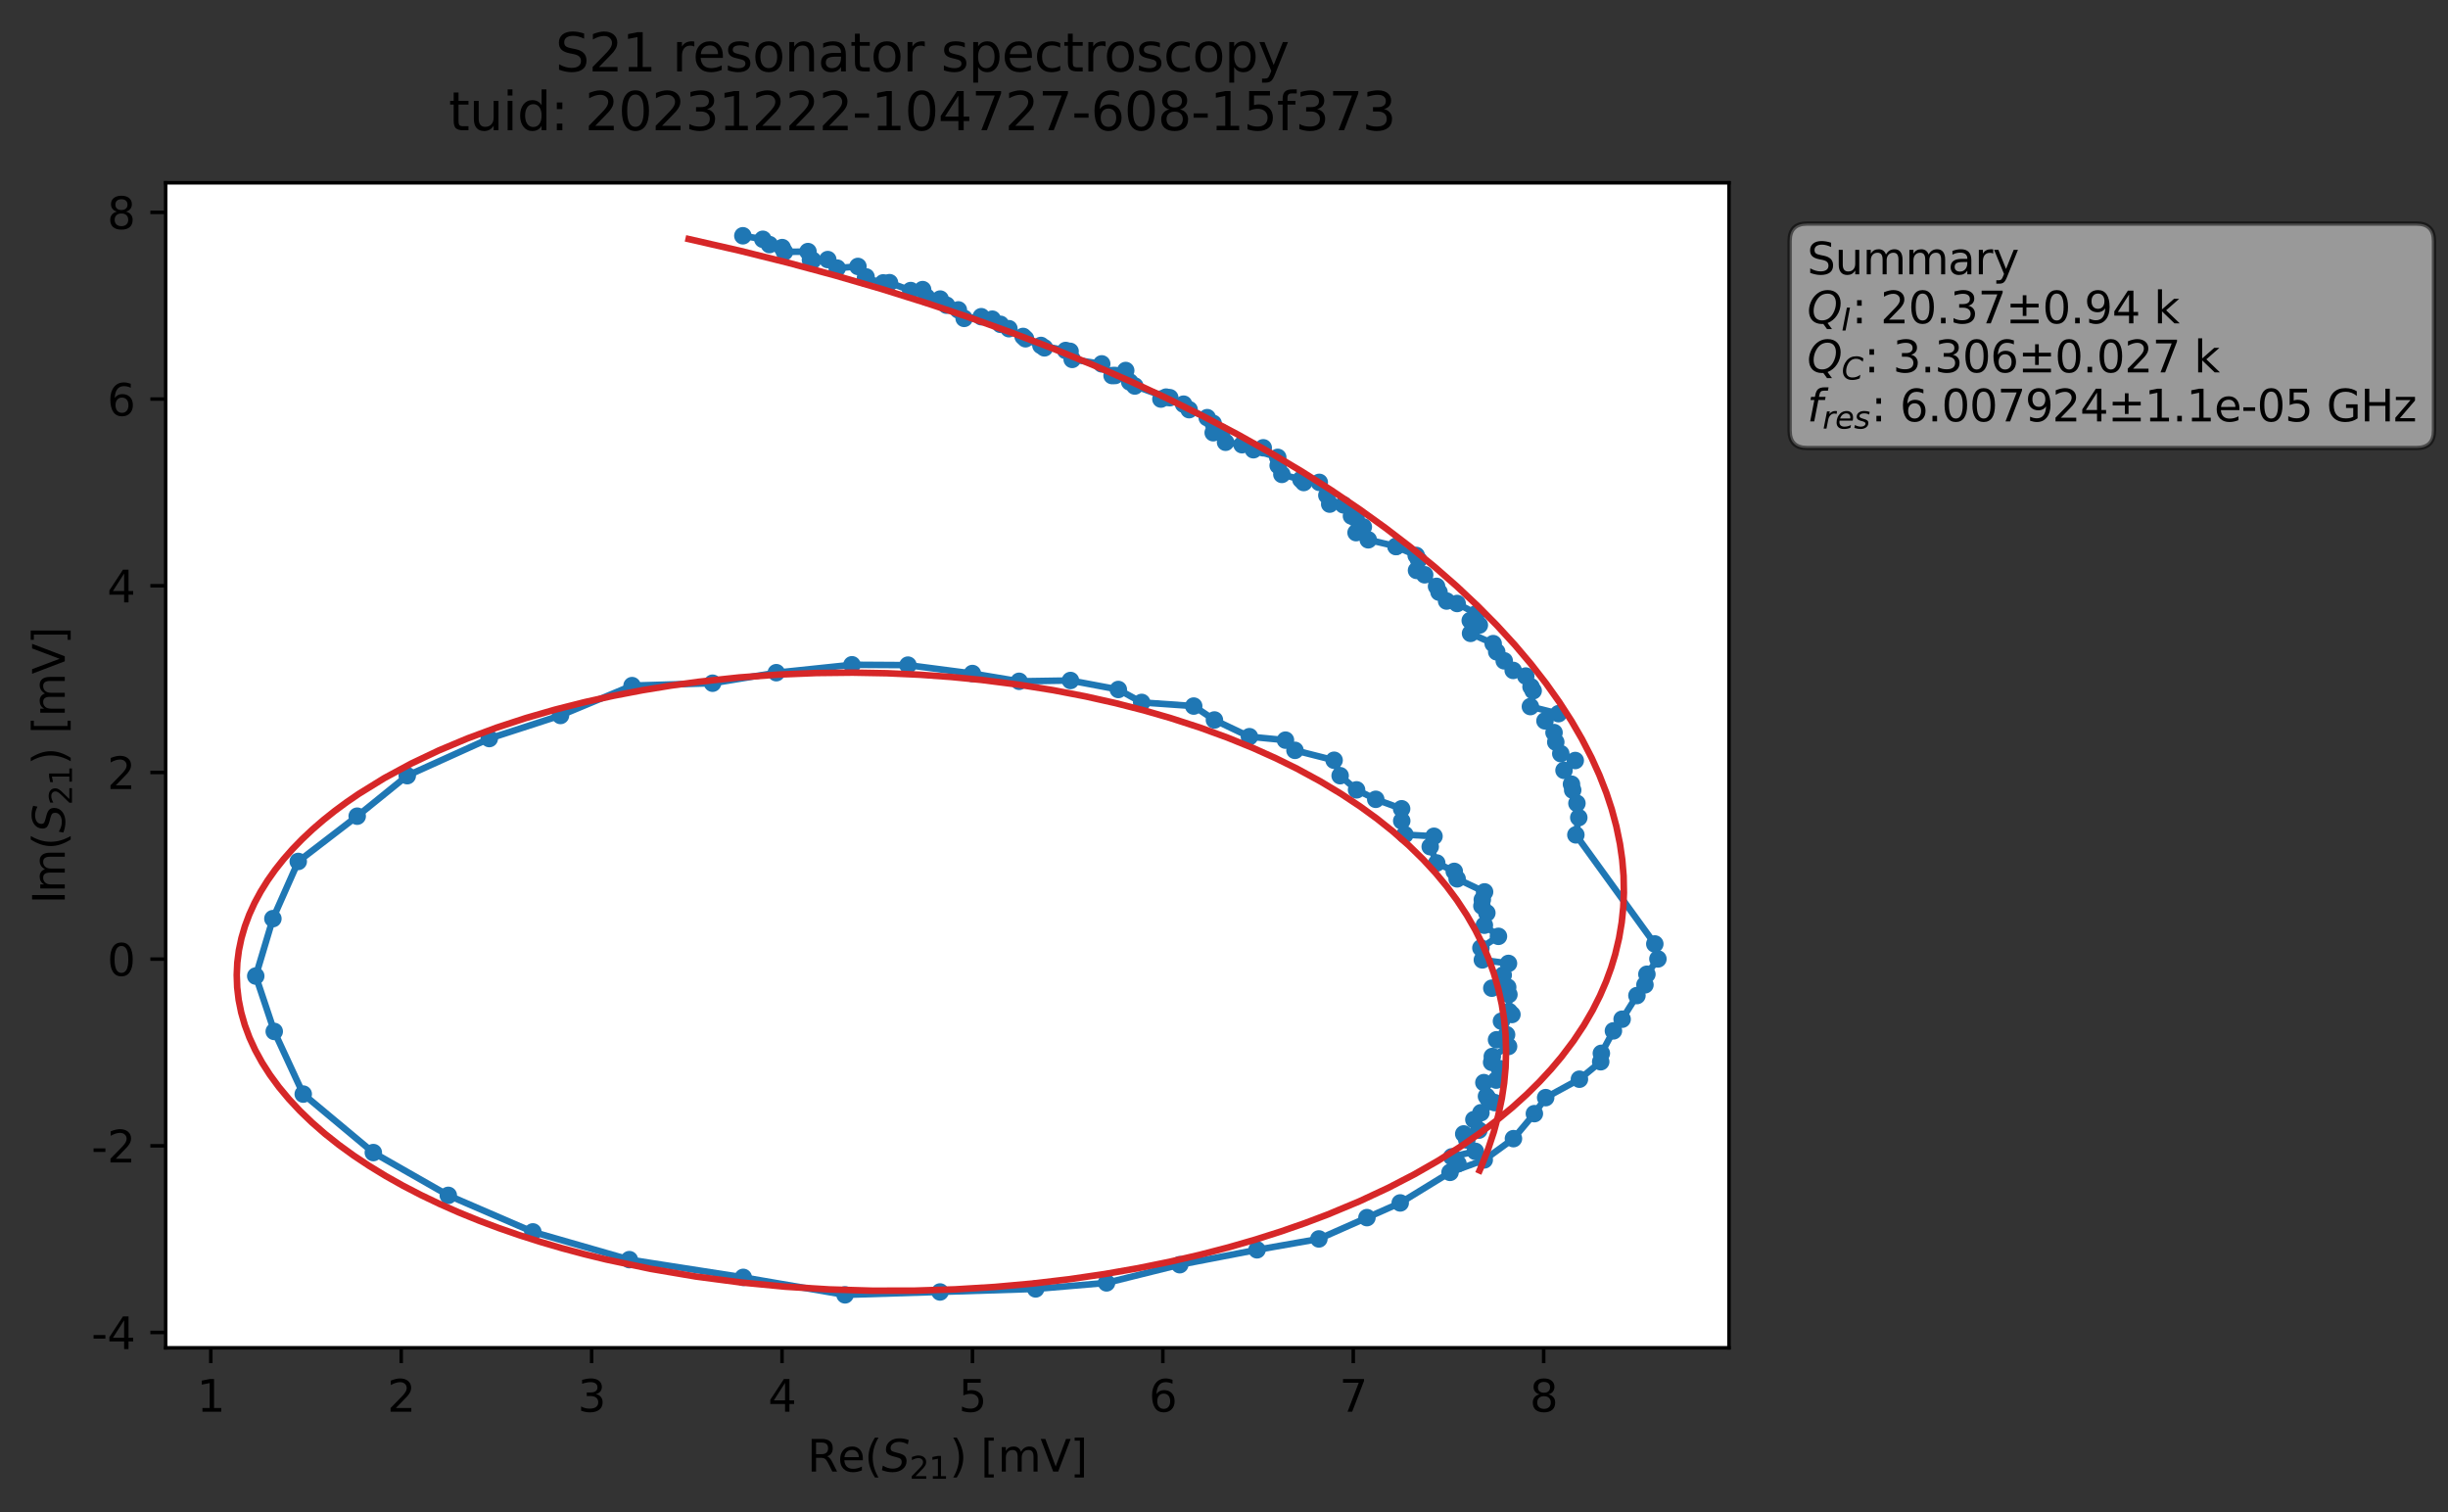 <?xml version="1.0" encoding="utf-8" standalone="no"?>
<!DOCTYPE svg PUBLIC "-//W3C//DTD SVG 1.1//EN"
  "http://www.w3.org/Graphics/SVG/1.1/DTD/svg11.dtd">
<svg xmlns:xlink="http://www.w3.org/1999/xlink" width="559.224pt" height="345.428pt" viewBox="0 0 559.224 345.428" xmlns="http://www.w3.org/2000/svg" version="1.1">
 <rect x="0" y="0" width="559.224" height="345.428" fill="#333333" stroke="none"/>
 <defs>
  <style type="text/css">*{stroke-linejoin: round; stroke-linecap: butt}</style>
 </defs>
 <g id="figure_1">
  <g id="patch_1">
   <path d="M 0 345.428 
L 559.224 345.428 
L 559.224 -0 
L 0 -0 
L 0 345.428 
z
" style="fill: none; opacity: 0"/>
  </g>
  <g id="axes_1">
   <g id="patch_2">
    <path d="M 37.848 307.872 
L 394.968 307.872 
L 394.968 41.76 
L 37.848 41.76 
z
" style="fill: #ffffff"/>
   </g>
   <g id="matplotlib.axis_1">
    <g id="xtick_1">
     <g id="line2d_1">
      <defs>
       <path id="m2e2a4952d7" d="M 0 0 
L 0 3.5 
" style="stroke: #000000; stroke-width: 0.8"/>
      </defs>
      <g>
       <use xlink:href="#m2e2a4952d7" x="48.156" y="307.872" style="stroke: #000000; stroke-width: 0.8"/>
      </g>
     </g>
     <g id="text_1">
      <!-- 1 -->
      <g transform="translate(44.975 322.47) scale(0.1 -0.1)">
       <defs>
        <path id="DejaVuSans-31" d="M 794 531 
L 1825 531 
L 1825 4091 
L 703 3866 
L 703 4441 
L 1819 4666 
L 2450 4666 
L 2450 531 
L 3481 531 
L 3481 0 
L 794 0 
L 794 531 
z
" transform="scale(0.016)"/>
       </defs>
       <use xlink:href="#DejaVuSans-31"/>
      </g>
     </g>
    </g>
    <g id="xtick_2">
     <g id="line2d_2">
      <g>
       <use xlink:href="#m2e2a4952d7" x="91.653" y="307.872" style="stroke: #000000; stroke-width: 0.8"/>
      </g>
     </g>
     <g id="text_2">
      <!-- 2 -->
      <g transform="translate(88.472 322.47) scale(0.1 -0.1)">
       <defs>
        <path id="DejaVuSans-32" d="M 1228 531 
L 3431 531 
L 3431 0 
L 469 0 
L 469 531 
Q 828 903 1448 1529 
Q 2069 2156 2228 2338 
Q 2531 2678 2651 2914 
Q 2772 3150 2772 3378 
Q 2772 3750 2511 3984 
Q 2250 4219 1831 4219 
Q 1534 4219 1204 4116 
Q 875 4013 500 3803 
L 500 4441 
Q 881 4594 1212 4672 
Q 1544 4750 1819 4750 
Q 2544 4750 2975 4387 
Q 3406 4025 3406 3419 
Q 3406 3131 3298 2873 
Q 3191 2616 2906 2266 
Q 2828 2175 2409 1742 
Q 1991 1309 1228 531 
z
" transform="scale(0.016)"/>
       </defs>
       <use xlink:href="#DejaVuSans-32"/>
      </g>
     </g>
    </g>
    <g id="xtick_3">
     <g id="line2d_3">
      <g>
       <use xlink:href="#m2e2a4952d7" x="135.151" y="307.872" style="stroke: #000000; stroke-width: 0.8"/>
      </g>
     </g>
     <g id="text_3">
      <!-- 3 -->
      <g transform="translate(131.97 322.47) scale(0.1 -0.1)">
       <defs>
        <path id="DejaVuSans-33" d="M 2597 2516 
Q 3050 2419 3304 2112 
Q 3559 1806 3559 1356 
Q 3559 666 3084 287 
Q 2609 -91 1734 -91 
Q 1441 -91 1130 -33 
Q 819 25 488 141 
L 488 750 
Q 750 597 1062 519 
Q 1375 441 1716 441 
Q 2309 441 2620 675 
Q 2931 909 2931 1356 
Q 2931 1769 2642 2001 
Q 2353 2234 1838 2234 
L 1294 2234 
L 1294 2753 
L 1863 2753 
Q 2328 2753 2575 2939 
Q 2822 3125 2822 3475 
Q 2822 3834 2567 4026 
Q 2313 4219 1838 4219 
Q 1578 4219 1281 4162 
Q 984 4106 628 3988 
L 628 4550 
Q 988 4650 1302 4700 
Q 1616 4750 1894 4750 
Q 2613 4750 3031 4423 
Q 3450 4097 3450 3541 
Q 3450 3153 3228 2886 
Q 3006 2619 2597 2516 
z
" transform="scale(0.016)"/>
       </defs>
       <use xlink:href="#DejaVuSans-33"/>
      </g>
     </g>
    </g>
    <g id="xtick_4">
     <g id="line2d_4">
      <g>
       <use xlink:href="#m2e2a4952d7" x="178.648" y="307.872" style="stroke: #000000; stroke-width: 0.8"/>
      </g>
     </g>
     <g id="text_4">
      <!-- 4 -->
      <g transform="translate(175.467 322.47) scale(0.1 -0.1)">
       <defs>
        <path id="DejaVuSans-34" d="M 2419 4116 
L 825 1625 
L 2419 1625 
L 2419 4116 
z
M 2253 4666 
L 3047 4666 
L 3047 1625 
L 3713 1625 
L 3713 1100 
L 3047 1100 
L 3047 0 
L 2419 0 
L 2419 1100 
L 313 1100 
L 313 1709 
L 2253 4666 
z
" transform="scale(0.016)"/>
       </defs>
       <use xlink:href="#DejaVuSans-34"/>
      </g>
     </g>
    </g>
    <g id="xtick_5">
     <g id="line2d_5">
      <g>
       <use xlink:href="#m2e2a4952d7" x="222.146" y="307.872" style="stroke: #000000; stroke-width: 0.8"/>
      </g>
     </g>
     <g id="text_5">
      <!-- 5 -->
      <g transform="translate(218.965 322.47) scale(0.1 -0.1)">
       <defs>
        <path id="DejaVuSans-35" d="M 691 4666 
L 3169 4666 
L 3169 4134 
L 1269 4134 
L 1269 2991 
Q 1406 3038 1543 3061 
Q 1681 3084 1819 3084 
Q 2600 3084 3056 2656 
Q 3513 2228 3513 1497 
Q 3513 744 3044 326 
Q 2575 -91 1722 -91 
Q 1428 -91 1123 -41 
Q 819 9 494 109 
L 494 744 
Q 775 591 1075 516 
Q 1375 441 1709 441 
Q 2250 441 2565 725 
Q 2881 1009 2881 1497 
Q 2881 1984 2565 2268 
Q 2250 2553 1709 2553 
Q 1456 2553 1204 2497 
Q 953 2441 691 2322 
L 691 4666 
z
" transform="scale(0.016)"/>
       </defs>
       <use xlink:href="#DejaVuSans-35"/>
      </g>
     </g>
    </g>
    <g id="xtick_6">
     <g id="line2d_6">
      <g>
       <use xlink:href="#m2e2a4952d7" x="265.643" y="307.872" style="stroke: #000000; stroke-width: 0.8"/>
      </g>
     </g>
     <g id="text_6">
      <!-- 6 -->
      <g transform="translate(262.462 322.47) scale(0.1 -0.1)">
       <defs>
        <path id="DejaVuSans-36" d="M 2113 2584 
Q 1688 2584 1439 2293 
Q 1191 2003 1191 1497 
Q 1191 994 1439 701 
Q 1688 409 2113 409 
Q 2538 409 2786 701 
Q 3034 994 3034 1497 
Q 3034 2003 2786 2293 
Q 2538 2584 2113 2584 
z
M 3366 4563 
L 3366 3988 
Q 3128 4100 2886 4159 
Q 2644 4219 2406 4219 
Q 1781 4219 1451 3797 
Q 1122 3375 1075 2522 
Q 1259 2794 1537 2939 
Q 1816 3084 2150 3084 
Q 2853 3084 3261 2657 
Q 3669 2231 3669 1497 
Q 3669 778 3244 343 
Q 2819 -91 2113 -91 
Q 1303 -91 875 529 
Q 447 1150 447 2328 
Q 447 3434 972 4092 
Q 1497 4750 2381 4750 
Q 2619 4750 2861 4703 
Q 3103 4656 3366 4563 
z
" transform="scale(0.016)"/>
       </defs>
       <use xlink:href="#DejaVuSans-36"/>
      </g>
     </g>
    </g>
    <g id="xtick_7">
     <g id="line2d_7">
      <g>
       <use xlink:href="#m2e2a4952d7" x="309.141" y="307.872" style="stroke: #000000; stroke-width: 0.8"/>
      </g>
     </g>
     <g id="text_7">
      <!-- 7 -->
      <g transform="translate(305.96 322.47) scale(0.1 -0.1)">
       <defs>
        <path id="DejaVuSans-37" d="M 525 4666 
L 3525 4666 
L 3525 4397 
L 1831 0 
L 1172 0 
L 2766 4134 
L 525 4134 
L 525 4666 
z
" transform="scale(0.016)"/>
       </defs>
       <use xlink:href="#DejaVuSans-37"/>
      </g>
     </g>
    </g>
    <g id="xtick_8">
     <g id="line2d_8">
      <g>
       <use xlink:href="#m2e2a4952d7" x="352.638" y="307.872" style="stroke: #000000; stroke-width: 0.8"/>
      </g>
     </g>
     <g id="text_8">
      <!-- 8 -->
      <g transform="translate(349.457 322.47) scale(0.1 -0.1)">
       <defs>
        <path id="DejaVuSans-38" d="M 2034 2216 
Q 1584 2216 1326 1975 
Q 1069 1734 1069 1313 
Q 1069 891 1326 650 
Q 1584 409 2034 409 
Q 2484 409 2743 651 
Q 3003 894 3003 1313 
Q 3003 1734 2745 1975 
Q 2488 2216 2034 2216 
z
M 1403 2484 
Q 997 2584 770 2862 
Q 544 3141 544 3541 
Q 544 4100 942 4425 
Q 1341 4750 2034 4750 
Q 2731 4750 3128 4425 
Q 3525 4100 3525 3541 
Q 3525 3141 3298 2862 
Q 3072 2584 2669 2484 
Q 3125 2378 3379 2068 
Q 3634 1759 3634 1313 
Q 3634 634 3220 271 
Q 2806 -91 2034 -91 
Q 1263 -91 848 271 
Q 434 634 434 1313 
Q 434 1759 690 2068 
Q 947 2378 1403 2484 
z
M 1172 3481 
Q 1172 3119 1398 2916 
Q 1625 2713 2034 2713 
Q 2441 2713 2670 2916 
Q 2900 3119 2900 3481 
Q 2900 3844 2670 4047 
Q 2441 4250 2034 4250 
Q 1625 4250 1398 4047 
Q 1172 3844 1172 3481 
z
" transform="scale(0.016)"/>
       </defs>
       <use xlink:href="#DejaVuSans-38"/>
      </g>
     </g>
    </g>
    <g id="text_9">
     <!-- Re$(S_{21})$ [mV] -->
     <g transform="translate(184.408 336.149) scale(0.1 -0.1)">
      <defs>
       <path id="DejaVuSans-52" d="M 2841 2188 
Q 3044 2119 3236 1894 
Q 3428 1669 3622 1275 
L 4263 0 
L 3584 0 
L 2988 1197 
Q 2756 1666 2539 1819 
Q 2322 1972 1947 1972 
L 1259 1972 
L 1259 0 
L 628 0 
L 628 4666 
L 2053 4666 
Q 2853 4666 3247 4331 
Q 3641 3997 3641 3322 
Q 3641 2881 3436 2590 
Q 3231 2300 2841 2188 
z
M 1259 4147 
L 1259 2491 
L 2053 2491 
Q 2509 2491 2742 2702 
Q 2975 2913 2975 3322 
Q 2975 3731 2742 3939 
Q 2509 4147 2053 4147 
L 1259 4147 
z
" transform="scale(0.016)"/>
       <path id="DejaVuSans-65" d="M 3597 1894 
L 3597 1613 
L 953 1613 
Q 991 1019 1311 708 
Q 1631 397 2203 397 
Q 2534 397 2845 478 
Q 3156 559 3463 722 
L 3463 178 
Q 3153 47 2828 -22 
Q 2503 -91 2169 -91 
Q 1331 -91 842 396 
Q 353 884 353 1716 
Q 353 2575 817 3079 
Q 1281 3584 2069 3584 
Q 2775 3584 3186 3129 
Q 3597 2675 3597 1894 
z
M 3022 2063 
Q 3016 2534 2758 2815 
Q 2500 3097 2075 3097 
Q 1594 3097 1305 2825 
Q 1016 2553 972 2059 
L 3022 2063 
z
" transform="scale(0.016)"/>
       <path id="DejaVuSans-28" d="M 1984 4856 
Q 1566 4138 1362 3434 
Q 1159 2731 1159 2009 
Q 1159 1288 1364 580 
Q 1569 -128 1984 -844 
L 1484 -844 
Q 1016 -109 783 600 
Q 550 1309 550 2009 
Q 550 2706 781 3412 
Q 1013 4119 1484 4856 
L 1984 4856 
z
" transform="scale(0.016)"/>
       <path id="DejaVuSans-Oblique-53" d="M 3859 4513 
L 3738 3897 
Q 3422 4066 3111 4152 
Q 2800 4238 2509 4238 
Q 1944 4238 1609 3991 
Q 1275 3744 1275 3334 
Q 1275 3109 1398 2989 
Q 1522 2869 2034 2731 
L 2413 2638 
Q 3053 2472 3303 2217 
Q 3553 1963 3553 1503 
Q 3553 797 2998 353 
Q 2444 -91 1538 -91 
Q 1166 -91 791 -17 
Q 416 56 38 206 
L 166 856 
Q 513 641 861 531 
Q 1209 422 1556 422 
Q 2147 422 2503 684 
Q 2859 947 2859 1369 
Q 2859 1650 2717 1795 
Q 2575 1941 2106 2059 
L 1728 2156 
Q 1081 2325 845 2545 
Q 609 2766 609 3163 
Q 609 3859 1145 4304 
Q 1681 4750 2541 4750 
Q 2875 4750 3203 4690 
Q 3531 4631 3859 4513 
z
" transform="scale(0.016)"/>
       <path id="DejaVuSans-29" d="M 513 4856 
L 1013 4856 
Q 1481 4119 1714 3412 
Q 1947 2706 1947 2009 
Q 1947 1309 1714 600 
Q 1481 -109 1013 -844 
L 513 -844 
Q 928 -128 1133 580 
Q 1338 1288 1338 2009 
Q 1338 2731 1133 3434 
Q 928 4138 513 4856 
z
" transform="scale(0.016)"/>
       <path id="DejaVuSans-20" transform="scale(0.016)"/>
       <path id="DejaVuSans-5b" d="M 550 4863 
L 1875 4863 
L 1875 4416 
L 1125 4416 
L 1125 -397 
L 1875 -397 
L 1875 -844 
L 550 -844 
L 550 4863 
z
" transform="scale(0.016)"/>
       <path id="DejaVuSans-6d" d="M 3328 2828 
Q 3544 3216 3844 3400 
Q 4144 3584 4550 3584 
Q 5097 3584 5394 3201 
Q 5691 2819 5691 2113 
L 5691 0 
L 5113 0 
L 5113 2094 
Q 5113 2597 4934 2840 
Q 4756 3084 4391 3084 
Q 3944 3084 3684 2787 
Q 3425 2491 3425 1978 
L 3425 0 
L 2847 0 
L 2847 2094 
Q 2847 2600 2669 2842 
Q 2491 3084 2119 3084 
Q 1678 3084 1418 2786 
Q 1159 2488 1159 1978 
L 1159 0 
L 581 0 
L 581 3500 
L 1159 3500 
L 1159 2956 
Q 1356 3278 1631 3431 
Q 1906 3584 2284 3584 
Q 2666 3584 2933 3390 
Q 3200 3197 3328 2828 
z
" transform="scale(0.016)"/>
       <path id="DejaVuSans-56" d="M 1831 0 
L 50 4666 
L 709 4666 
L 2188 738 
L 3669 4666 
L 4325 4666 
L 2547 0 
L 1831 0 
z
" transform="scale(0.016)"/>
       <path id="DejaVuSans-5d" d="M 1947 4863 
L 1947 -844 
L 622 -844 
L 622 -397 
L 1369 -397 
L 1369 4416 
L 622 4416 
L 622 4863 
L 1947 4863 
z
" transform="scale(0.016)"/>
      </defs>
      <use xlink:href="#DejaVuSans-52" transform="translate(0 0.016)"/>
      <use xlink:href="#DejaVuSans-65" transform="translate(69.482 0.016)"/>
      <use xlink:href="#DejaVuSans-28" transform="translate(131.006 0.016)"/>
      <use xlink:href="#DejaVuSans-Oblique-53" transform="translate(170.02 0.016)"/>
      <use xlink:href="#DejaVuSans-32" transform="translate(233.496 -16.391) scale(0.7)"/>
      <use xlink:href="#DejaVuSans-31" transform="translate(278.032 -16.391) scale(0.7)"/>
      <use xlink:href="#DejaVuSans-29" transform="translate(325.303 0.016)"/>
      <use xlink:href="#DejaVuSans-20" transform="translate(364.316 0.016)"/>
      <use xlink:href="#DejaVuSans-5b" transform="translate(396.104 0.016)"/>
      <use xlink:href="#DejaVuSans-6d" transform="translate(435.117 0.016)"/>
      <use xlink:href="#DejaVuSans-56" transform="translate(532.529 0.016)"/>
      <use xlink:href="#DejaVuSans-5d" transform="translate(600.938 0.016)"/>
     </g>
    </g>
   </g>
   <g id="matplotlib.axis_2">
    <g id="ytick_1">
     <g id="line2d_9">
      <defs>
       <path id="m41da27fa5c" d="M 0 0 
L -3.5 0 
" style="stroke: #000000; stroke-width: 0.8"/>
      </defs>
      <g>
       <use xlink:href="#m41da27fa5c" x="37.848" y="304.372" style="stroke: #000000; stroke-width: 0.8"/>
      </g>
     </g>
     <g id="text_10">
      <!-- -4 -->
      <g transform="translate(20.878 308.171) scale(0.1 -0.1)">
       <defs>
        <path id="DejaVuSans-2d" d="M 313 2009 
L 1997 2009 
L 1997 1497 
L 313 1497 
L 313 2009 
z
" transform="scale(0.016)"/>
       </defs>
       <use xlink:href="#DejaVuSans-2d"/>
       <use xlink:href="#DejaVuSans-34" x="36.084"/>
      </g>
     </g>
    </g>
    <g id="ytick_2">
     <g id="line2d_10">
      <g>
       <use xlink:href="#m41da27fa5c" x="37.848" y="261.729" style="stroke: #000000; stroke-width: 0.8"/>
      </g>
     </g>
     <g id="text_11">
      <!-- -2 -->
      <g transform="translate(20.878 265.528) scale(0.1 -0.1)">
       <use xlink:href="#DejaVuSans-2d"/>
       <use xlink:href="#DejaVuSans-32" x="36.084"/>
      </g>
     </g>
    </g>
    <g id="ytick_3">
     <g id="line2d_11">
      <g>
       <use xlink:href="#m41da27fa5c" x="37.848" y="219.085" style="stroke: #000000; stroke-width: 0.8"/>
      </g>
     </g>
     <g id="text_12">
      <!-- 0 -->
      <g transform="translate(24.486 222.884) scale(0.1 -0.1)">
       <defs>
        <path id="DejaVuSans-30" d="M 2034 4250 
Q 1547 4250 1301 3770 
Q 1056 3291 1056 2328 
Q 1056 1369 1301 889 
Q 1547 409 2034 409 
Q 2525 409 2770 889 
Q 3016 1369 3016 2328 
Q 3016 3291 2770 3770 
Q 2525 4250 2034 4250 
z
M 2034 4750 
Q 2819 4750 3233 4129 
Q 3647 3509 3647 2328 
Q 3647 1150 3233 529 
Q 2819 -91 2034 -91 
Q 1250 -91 836 529 
Q 422 1150 422 2328 
Q 422 3509 836 4129 
Q 1250 4750 2034 4750 
z
" transform="scale(0.016)"/>
       </defs>
       <use xlink:href="#DejaVuSans-30"/>
      </g>
     </g>
    </g>
    <g id="ytick_4">
     <g id="line2d_12">
      <g>
       <use xlink:href="#m41da27fa5c" x="37.848" y="176.442" style="stroke: #000000; stroke-width: 0.8"/>
      </g>
     </g>
     <g id="text_13">
      <!-- 2 -->
      <g transform="translate(24.486 180.241) scale(0.1 -0.1)">
       <use xlink:href="#DejaVuSans-32"/>
      </g>
     </g>
    </g>
    <g id="ytick_5">
     <g id="line2d_13">
      <g>
       <use xlink:href="#m41da27fa5c" x="37.848" y="133.799" style="stroke: #000000; stroke-width: 0.8"/>
      </g>
     </g>
     <g id="text_14">
      <!-- 4 -->
      <g transform="translate(24.486 137.598) scale(0.1 -0.1)">
       <use xlink:href="#DejaVuSans-34"/>
      </g>
     </g>
    </g>
    <g id="ytick_6">
     <g id="line2d_14">
      <g>
       <use xlink:href="#m41da27fa5c" x="37.848" y="91.155" style="stroke: #000000; stroke-width: 0.8"/>
      </g>
     </g>
     <g id="text_15">
      <!-- 6 -->
      <g transform="translate(24.486 94.955) scale(0.1 -0.1)">
       <use xlink:href="#DejaVuSans-36"/>
      </g>
     </g>
    </g>
    <g id="ytick_7">
     <g id="line2d_15">
      <g>
       <use xlink:href="#m41da27fa5c" x="37.848" y="48.512" style="stroke: #000000; stroke-width: 0.8"/>
      </g>
     </g>
     <g id="text_16">
      <!-- 8 -->
      <g transform="translate(24.486 52.311) scale(0.1 -0.1)">
       <use xlink:href="#DejaVuSans-38"/>
      </g>
     </g>
    </g>
    <g id="text_17">
     <!-- Im$(S_{21})$ [mV] -->
     <g transform="translate(14.798 206.466) rotate(-90) scale(0.1 -0.1)">
      <defs>
       <path id="DejaVuSans-49" d="M 628 4666 
L 1259 4666 
L 1259 0 
L 628 0 
L 628 4666 
z
" transform="scale(0.016)"/>
      </defs>
      <use xlink:href="#DejaVuSans-49" transform="translate(0 0.016)"/>
      <use xlink:href="#DejaVuSans-6d" transform="translate(25.867 0.016)"/>
      <use xlink:href="#DejaVuSans-28" transform="translate(123.279 0.016)"/>
      <use xlink:href="#DejaVuSans-Oblique-53" transform="translate(162.293 0.016)"/>
      <use xlink:href="#DejaVuSans-32" transform="translate(225.77 -16.391) scale(0.7)"/>
      <use xlink:href="#DejaVuSans-31" transform="translate(270.306 -16.391) scale(0.7)"/>
      <use xlink:href="#DejaVuSans-29" transform="translate(317.576 0.016)"/>
      <use xlink:href="#DejaVuSans-20" transform="translate(356.59 0.016)"/>
      <use xlink:href="#DejaVuSans-5b" transform="translate(388.377 0.016)"/>
      <use xlink:href="#DejaVuSans-6d" transform="translate(427.391 0.016)"/>
      <use xlink:href="#DejaVuSans-56" transform="translate(524.803 0.016)"/>
      <use xlink:href="#DejaVuSans-5d" transform="translate(593.211 0.016)"/>
     </g>
    </g>
   </g>
   <g id="line2d_16">
    <path d="M 169.698 53.856 
L 174.262 54.658 
L 175.778 55.871 
L 178.682 56.555 
L 179.201 57.535 
L 184.578 57.467 
L 185.651 59.453 
L 185.14 59.357 
L 189.1 59.293 
L 191.247 61.245 
L 195.989 60.861 
L 197.842 63.253 
L 197.714 63.546 
L 201.757 64.619 
L 203.196 64.567 
L 208.045 66.371 
L 210.767 66.153 
L 211.675 67.874 
L 214.774 68.314 
L 216.229 69.713 
L 218.928 70.788 
L 220.251 72.726 
L 224.159 72.341 
L 226.675 72.908 
L 228.551 74.084 
L 233.715 76.852 
L 234.271 77.381 
L 238.595 79.457 
L 237.791 78.909 
L 244.451 80.252 
L 244.932 82.098 
L 251.681 83.119 
L 254.043 85.79 
L 257.16 84.633 
L 254.738 85.77 
L 258.072 87.239 
L 259.235 88.175 
L 266.378 90.715 
L 265.199 91.155 
L 267.226 90.843 
L 270.379 92.32 
L 271.647 93.579 
L 275.777 95.402 
L 277.133 96.711 
L 279.072 98.808 
L 277.144 98.844 
L 279.97 101.022 
L 288.576 102.288 
L 286.334 102.731 
L 291.889 104.472 
L 291.985 106.326 
L 292.832 108.364 
L 297.18 109.545 
L 297.824 110.221 
L 301.376 110.184 
L 303.111 113.15 
L 303.758 115.151 
L 306.914 115.324 
L 308.733 117.872 
L 309.783 118.439 
L 311.441 120.359 
L 309.78 121.67 
L 312.566 123.303 
L 318.954 124.783 
L 318.905 124.847 
L 323.518 126.876 
L 324.055 127.872 
L 323.591 130.292 
L 325.452 131.296 
L 328.17 133.939 
L 328.735 135.266 
L 330.464 137.291 
L 332.872 137.852 
L 337.253 140.171 
L 335.864 141.742 
L 337.945 142.786 
L 335.933 144.676 
L 341.106 147.021 
L 341.916 148.896 
L 343.628 150.946 
L 345.678 153.139 
L 348.544 154.426 
L 350.24 157.784 
L 349.602 161.4 
L 356.035 163.018 
L 352.935 164.663 
L 355.004 167.339 
L 355.405 169.517 
L 356.549 172.148 
L 359.853 173.719 
L 357.285 175.968 
L 358.991 179.127 
L 359.266 180.485 
L 360.237 183.497 
L 360.659 186.76 
L 359.993 190.705 
L 378.026 215.619 
L 378.736 219.043 
L 376.219 222.544 
L 375.773 224.96 
L 373.944 227.41 
L 370.56 232.812 
L 368.572 235.474 
L 365.816 240.606 
L 365.668 242.528 
L 360.807 246.517 
L 353.095 250.726 
L 350.516 254.384 
L 345.734 260.094 
L 339.065 264.948 
L 331.248 267.797 
L 319.867 274.778 
L 301.288 283.002 
L 287.16 285.485 
L 269.503 288.888 
L 252.782 293.04 
L 236.584 294.416 
L 193.042 295.776 
L 169.787 291.784 
L 143.768 287.731 
L 121.727 281.395 
L 102.408 273.05 
L 85.284 263.277 
L 69.272 249.918 
L 62.648 235.604 
L 58.423 222.953 
L 62.34 209.841 
L 68.132 196.778 
L 81.6 186.437 
L 93.036 177.182 
L 111.775 168.705 
L 128.039 163.431 
L 144.39 156.61 
L 162.781 156.062 
L 177.338 153.659 
L 194.624 151.852 
L 207.421 151.931 
L 222.138 153.848 
L 232.815 155.626 
L 244.543 155.442 
L 255.472 157.496 
L 260.807 160.451 
L 272.693 161.285 
L 277.427 164.461 
L 285.422 168.276 
L 293.654 169.067 
L 295.825 171.397 
L 304.767 173.661 
L 306.141 177.186 
L 309.899 180.422 
L 314.279 182.583 
L 320.189 184.743 
L 320.214 187.511 
L 320.935 190.647 
L 327.585 191.024 
L 326.717 193.402 
L 328.213 197.128 
L 332.217 199.043 
L 332.868 200.748 
L 339.139 203.73 
L 338.62 205.503 
L 338.526 206.943 
L 339.66 208.537 
L 339.092 211.341 
L 342.309 213.882 
L 338.297 216.541 
L 338.63 219.265 
L 344.599 220.068 
L 343.398 222.733 
L 340.792 225.725 
L 344.421 225.494 
L 344.699 227.178 
L 344.747 231.057 
L 345.387 231.736 
L 342.995 233.264 
L 344.167 236.345 
L 341.872 237.51 
L 344.621 239.03 
L 340.902 241.329 
L 340.751 242.669 
L 342.526 244.088 
L 341.794 246.719 
L 338.978 247.294 
L 339.574 250.418 
L 339.991 251.04 
L 341.434 251.858 
L 338.306 254.171 
L 336.691 255.75 
L 337.843 258.15 
L 334.378 259.013 
L 335.085 260.4 
L 337.022 262.994 
L 331.647 264.248 
L 333.054 265.81 
L 333.054 265.81 
" clip-path="url(#p6469d17c1e)" style="fill: none; stroke: #1f77b4; stroke-width: 1.5; stroke-linecap: square"/>
    <defs>
     <path id="m0abfde38ef" d="M 0 1.5 
C 0.398 1.5 0.779 1.342 1.061 1.061 
C 1.342 0.779 1.5 0.398 1.5 0 
C 1.5 -0.398 1.342 -0.779 1.061 -1.061 
C 0.779 -1.342 0.398 -1.5 0 -1.5 
C -0.398 -1.5 -0.779 -1.342 -1.061 -1.061 
C -1.342 -0.779 -1.5 -0.398 -1.5 0 
C -1.5 0.398 -1.342 0.779 -1.061 1.061 
C -0.779 1.342 -0.398 1.5 0 1.5 
z
" style="stroke: #1f77b4"/>
    </defs>
    <g clip-path="url(#p6469d17c1e)">
     <use xlink:href="#m0abfde38ef" x="169.698" y="53.856" style="fill: #1f77b4; stroke: #1f77b4"/>
     <use xlink:href="#m0abfde38ef" x="174.262" y="54.658" style="fill: #1f77b4; stroke: #1f77b4"/>
     <use xlink:href="#m0abfde38ef" x="175.778" y="55.871" style="fill: #1f77b4; stroke: #1f77b4"/>
     <use xlink:href="#m0abfde38ef" x="178.682" y="56.555" style="fill: #1f77b4; stroke: #1f77b4"/>
     <use xlink:href="#m0abfde38ef" x="179.201" y="57.535" style="fill: #1f77b4; stroke: #1f77b4"/>
     <use xlink:href="#m0abfde38ef" x="184.578" y="57.467" style="fill: #1f77b4; stroke: #1f77b4"/>
     <use xlink:href="#m0abfde38ef" x="185.651" y="59.453" style="fill: #1f77b4; stroke: #1f77b4"/>
     <use xlink:href="#m0abfde38ef" x="185.14" y="59.357" style="fill: #1f77b4; stroke: #1f77b4"/>
     <use xlink:href="#m0abfde38ef" x="189.1" y="59.293" style="fill: #1f77b4; stroke: #1f77b4"/>
     <use xlink:href="#m0abfde38ef" x="191.247" y="61.245" style="fill: #1f77b4; stroke: #1f77b4"/>
     <use xlink:href="#m0abfde38ef" x="195.989" y="60.861" style="fill: #1f77b4; stroke: #1f77b4"/>
     <use xlink:href="#m0abfde38ef" x="197.842" y="63.253" style="fill: #1f77b4; stroke: #1f77b4"/>
     <use xlink:href="#m0abfde38ef" x="197.714" y="63.546" style="fill: #1f77b4; stroke: #1f77b4"/>
     <use xlink:href="#m0abfde38ef" x="201.757" y="64.619" style="fill: #1f77b4; stroke: #1f77b4"/>
     <use xlink:href="#m0abfde38ef" x="203.196" y="64.567" style="fill: #1f77b4; stroke: #1f77b4"/>
     <use xlink:href="#m0abfde38ef" x="208.045" y="66.371" style="fill: #1f77b4; stroke: #1f77b4"/>
     <use xlink:href="#m0abfde38ef" x="210.767" y="66.153" style="fill: #1f77b4; stroke: #1f77b4"/>
     <use xlink:href="#m0abfde38ef" x="211.675" y="67.874" style="fill: #1f77b4; stroke: #1f77b4"/>
     <use xlink:href="#m0abfde38ef" x="214.774" y="68.314" style="fill: #1f77b4; stroke: #1f77b4"/>
     <use xlink:href="#m0abfde38ef" x="216.229" y="69.713" style="fill: #1f77b4; stroke: #1f77b4"/>
     <use xlink:href="#m0abfde38ef" x="218.928" y="70.788" style="fill: #1f77b4; stroke: #1f77b4"/>
     <use xlink:href="#m0abfde38ef" x="220.251" y="72.726" style="fill: #1f77b4; stroke: #1f77b4"/>
     <use xlink:href="#m0abfde38ef" x="224.159" y="72.341" style="fill: #1f77b4; stroke: #1f77b4"/>
     <use xlink:href="#m0abfde38ef" x="226.675" y="72.908" style="fill: #1f77b4; stroke: #1f77b4"/>
     <use xlink:href="#m0abfde38ef" x="228.551" y="74.084" style="fill: #1f77b4; stroke: #1f77b4"/>
     <use xlink:href="#m0abfde38ef" x="230.479" y="75.083" style="fill: #1f77b4; stroke: #1f77b4"/>
     <use xlink:href="#m0abfde38ef" x="233.715" y="76.852" style="fill: #1f77b4; stroke: #1f77b4"/>
     <use xlink:href="#m0abfde38ef" x="234.271" y="77.381" style="fill: #1f77b4; stroke: #1f77b4"/>
     <use xlink:href="#m0abfde38ef" x="238.595" y="79.457" style="fill: #1f77b4; stroke: #1f77b4"/>
     <use xlink:href="#m0abfde38ef" x="237.791" y="78.909" style="fill: #1f77b4; stroke: #1f77b4"/>
     <use xlink:href="#m0abfde38ef" x="243.444" y="80.06" style="fill: #1f77b4; stroke: #1f77b4"/>
     <use xlink:href="#m0abfde38ef" x="244.451" y="80.252" style="fill: #1f77b4; stroke: #1f77b4"/>
     <use xlink:href="#m0abfde38ef" x="244.932" y="82.098" style="fill: #1f77b4; stroke: #1f77b4"/>
     <use xlink:href="#m0abfde38ef" x="251.681" y="83.119" style="fill: #1f77b4; stroke: #1f77b4"/>
     <use xlink:href="#m0abfde38ef" x="254.043" y="85.79" style="fill: #1f77b4; stroke: #1f77b4"/>
     <use xlink:href="#m0abfde38ef" x="257.16" y="84.633" style="fill: #1f77b4; stroke: #1f77b4"/>
     <use xlink:href="#m0abfde38ef" x="254.738" y="85.77" style="fill: #1f77b4; stroke: #1f77b4"/>
     <use xlink:href="#m0abfde38ef" x="258.072" y="87.239" style="fill: #1f77b4; stroke: #1f77b4"/>
     <use xlink:href="#m0abfde38ef" x="259.235" y="88.175" style="fill: #1f77b4; stroke: #1f77b4"/>
     <use xlink:href="#m0abfde38ef" x="266.378" y="90.715" style="fill: #1f77b4; stroke: #1f77b4"/>
     <use xlink:href="#m0abfde38ef" x="265.199" y="91.155" style="fill: #1f77b4; stroke: #1f77b4"/>
     <use xlink:href="#m0abfde38ef" x="267.226" y="90.843" style="fill: #1f77b4; stroke: #1f77b4"/>
     <use xlink:href="#m0abfde38ef" x="270.379" y="92.32" style="fill: #1f77b4; stroke: #1f77b4"/>
     <use xlink:href="#m0abfde38ef" x="271.647" y="93.579" style="fill: #1f77b4; stroke: #1f77b4"/>
     <use xlink:href="#m0abfde38ef" x="275.777" y="95.402" style="fill: #1f77b4; stroke: #1f77b4"/>
     <use xlink:href="#m0abfde38ef" x="277.133" y="96.711" style="fill: #1f77b4; stroke: #1f77b4"/>
     <use xlink:href="#m0abfde38ef" x="279.072" y="98.808" style="fill: #1f77b4; stroke: #1f77b4"/>
     <use xlink:href="#m0abfde38ef" x="277.144" y="98.844" style="fill: #1f77b4; stroke: #1f77b4"/>
     <use xlink:href="#m0abfde38ef" x="279.97" y="101.022" style="fill: #1f77b4; stroke: #1f77b4"/>
     <use xlink:href="#m0abfde38ef" x="283.73" y="101.584" style="fill: #1f77b4; stroke: #1f77b4"/>
     <use xlink:href="#m0abfde38ef" x="288.576" y="102.288" style="fill: #1f77b4; stroke: #1f77b4"/>
     <use xlink:href="#m0abfde38ef" x="286.334" y="102.731" style="fill: #1f77b4; stroke: #1f77b4"/>
     <use xlink:href="#m0abfde38ef" x="291.889" y="104.472" style="fill: #1f77b4; stroke: #1f77b4"/>
     <use xlink:href="#m0abfde38ef" x="291.985" y="106.326" style="fill: #1f77b4; stroke: #1f77b4"/>
     <use xlink:href="#m0abfde38ef" x="292.832" y="108.364" style="fill: #1f77b4; stroke: #1f77b4"/>
     <use xlink:href="#m0abfde38ef" x="297.18" y="109.545" style="fill: #1f77b4; stroke: #1f77b4"/>
     <use xlink:href="#m0abfde38ef" x="297.824" y="110.221" style="fill: #1f77b4; stroke: #1f77b4"/>
     <use xlink:href="#m0abfde38ef" x="301.376" y="110.184" style="fill: #1f77b4; stroke: #1f77b4"/>
     <use xlink:href="#m0abfde38ef" x="303.111" y="113.15" style="fill: #1f77b4; stroke: #1f77b4"/>
     <use xlink:href="#m0abfde38ef" x="303.758" y="115.151" style="fill: #1f77b4; stroke: #1f77b4"/>
     <use xlink:href="#m0abfde38ef" x="306.914" y="115.324" style="fill: #1f77b4; stroke: #1f77b4"/>
     <use xlink:href="#m0abfde38ef" x="308.733" y="117.872" style="fill: #1f77b4; stroke: #1f77b4"/>
     <use xlink:href="#m0abfde38ef" x="309.783" y="118.439" style="fill: #1f77b4; stroke: #1f77b4"/>
     <use xlink:href="#m0abfde38ef" x="311.441" y="120.359" style="fill: #1f77b4; stroke: #1f77b4"/>
     <use xlink:href="#m0abfde38ef" x="309.78" y="121.67" style="fill: #1f77b4; stroke: #1f77b4"/>
     <use xlink:href="#m0abfde38ef" x="312.566" y="123.303" style="fill: #1f77b4; stroke: #1f77b4"/>
     <use xlink:href="#m0abfde38ef" x="318.954" y="124.783" style="fill: #1f77b4; stroke: #1f77b4"/>
     <use xlink:href="#m0abfde38ef" x="318.905" y="124.847" style="fill: #1f77b4; stroke: #1f77b4"/>
     <use xlink:href="#m0abfde38ef" x="323.518" y="126.876" style="fill: #1f77b4; stroke: #1f77b4"/>
     <use xlink:href="#m0abfde38ef" x="324.055" y="127.872" style="fill: #1f77b4; stroke: #1f77b4"/>
     <use xlink:href="#m0abfde38ef" x="323.591" y="130.292" style="fill: #1f77b4; stroke: #1f77b4"/>
     <use xlink:href="#m0abfde38ef" x="325.452" y="131.296" style="fill: #1f77b4; stroke: #1f77b4"/>
     <use xlink:href="#m0abfde38ef" x="328.17" y="133.939" style="fill: #1f77b4; stroke: #1f77b4"/>
     <use xlink:href="#m0abfde38ef" x="328.735" y="135.266" style="fill: #1f77b4; stroke: #1f77b4"/>
     <use xlink:href="#m0abfde38ef" x="330.464" y="137.291" style="fill: #1f77b4; stroke: #1f77b4"/>
     <use xlink:href="#m0abfde38ef" x="332.872" y="137.852" style="fill: #1f77b4; stroke: #1f77b4"/>
     <use xlink:href="#m0abfde38ef" x="337.253" y="140.171" style="fill: #1f77b4; stroke: #1f77b4"/>
     <use xlink:href="#m0abfde38ef" x="335.864" y="141.742" style="fill: #1f77b4; stroke: #1f77b4"/>
     <use xlink:href="#m0abfde38ef" x="337.945" y="142.786" style="fill: #1f77b4; stroke: #1f77b4"/>
     <use xlink:href="#m0abfde38ef" x="335.933" y="144.676" style="fill: #1f77b4; stroke: #1f77b4"/>
     <use xlink:href="#m0abfde38ef" x="341.106" y="147.021" style="fill: #1f77b4; stroke: #1f77b4"/>
     <use xlink:href="#m0abfde38ef" x="341.916" y="148.896" style="fill: #1f77b4; stroke: #1f77b4"/>
     <use xlink:href="#m0abfde38ef" x="343.628" y="150.946" style="fill: #1f77b4; stroke: #1f77b4"/>
     <use xlink:href="#m0abfde38ef" x="345.678" y="153.139" style="fill: #1f77b4; stroke: #1f77b4"/>
     <use xlink:href="#m0abfde38ef" x="348.544" y="154.426" style="fill: #1f77b4; stroke: #1f77b4"/>
     <use xlink:href="#m0abfde38ef" x="349.747" y="156.876" style="fill: #1f77b4; stroke: #1f77b4"/>
     <use xlink:href="#m0abfde38ef" x="350.24" y="157.784" style="fill: #1f77b4; stroke: #1f77b4"/>
     <use xlink:href="#m0abfde38ef" x="349.602" y="161.4" style="fill: #1f77b4; stroke: #1f77b4"/>
     <use xlink:href="#m0abfde38ef" x="356.035" y="163.018" style="fill: #1f77b4; stroke: #1f77b4"/>
     <use xlink:href="#m0abfde38ef" x="352.935" y="164.663" style="fill: #1f77b4; stroke: #1f77b4"/>
     <use xlink:href="#m0abfde38ef" x="355.004" y="167.339" style="fill: #1f77b4; stroke: #1f77b4"/>
     <use xlink:href="#m0abfde38ef" x="355.405" y="169.517" style="fill: #1f77b4; stroke: #1f77b4"/>
     <use xlink:href="#m0abfde38ef" x="356.549" y="172.148" style="fill: #1f77b4; stroke: #1f77b4"/>
     <use xlink:href="#m0abfde38ef" x="359.853" y="173.719" style="fill: #1f77b4; stroke: #1f77b4"/>
     <use xlink:href="#m0abfde38ef" x="357.285" y="175.968" style="fill: #1f77b4; stroke: #1f77b4"/>
     <use xlink:href="#m0abfde38ef" x="358.991" y="179.127" style="fill: #1f77b4; stroke: #1f77b4"/>
     <use xlink:href="#m0abfde38ef" x="359.266" y="180.485" style="fill: #1f77b4; stroke: #1f77b4"/>
     <use xlink:href="#m0abfde38ef" x="360.237" y="183.497" style="fill: #1f77b4; stroke: #1f77b4"/>
     <use xlink:href="#m0abfde38ef" x="360.659" y="186.76" style="fill: #1f77b4; stroke: #1f77b4"/>
     <use xlink:href="#m0abfde38ef" x="359.993" y="190.705" style="fill: #1f77b4; stroke: #1f77b4"/>
     <use xlink:href="#m0abfde38ef" x="378.026" y="215.619" style="fill: #1f77b4; stroke: #1f77b4"/>
     <use xlink:href="#m0abfde38ef" x="378.736" y="219.043" style="fill: #1f77b4; stroke: #1f77b4"/>
     <use xlink:href="#m0abfde38ef" x="376.219" y="222.544" style="fill: #1f77b4; stroke: #1f77b4"/>
     <use xlink:href="#m0abfde38ef" x="375.773" y="224.96" style="fill: #1f77b4; stroke: #1f77b4"/>
     <use xlink:href="#m0abfde38ef" x="373.944" y="227.41" style="fill: #1f77b4; stroke: #1f77b4"/>
     <use xlink:href="#m0abfde38ef" x="370.56" y="232.812" style="fill: #1f77b4; stroke: #1f77b4"/>
     <use xlink:href="#m0abfde38ef" x="368.572" y="235.474" style="fill: #1f77b4; stroke: #1f77b4"/>
     <use xlink:href="#m0abfde38ef" x="365.816" y="240.606" style="fill: #1f77b4; stroke: #1f77b4"/>
     <use xlink:href="#m0abfde38ef" x="365.668" y="242.528" style="fill: #1f77b4; stroke: #1f77b4"/>
     <use xlink:href="#m0abfde38ef" x="360.807" y="246.517" style="fill: #1f77b4; stroke: #1f77b4"/>
     <use xlink:href="#m0abfde38ef" x="353.095" y="250.726" style="fill: #1f77b4; stroke: #1f77b4"/>
     <use xlink:href="#m0abfde38ef" x="350.516" y="254.384" style="fill: #1f77b4; stroke: #1f77b4"/>
     <use xlink:href="#m0abfde38ef" x="345.734" y="260.094" style="fill: #1f77b4; stroke: #1f77b4"/>
     <use xlink:href="#m0abfde38ef" x="339.065" y="264.948" style="fill: #1f77b4; stroke: #1f77b4"/>
     <use xlink:href="#m0abfde38ef" x="331.248" y="267.797" style="fill: #1f77b4; stroke: #1f77b4"/>
     <use xlink:href="#m0abfde38ef" x="319.867" y="274.778" style="fill: #1f77b4; stroke: #1f77b4"/>
     <use xlink:href="#m0abfde38ef" x="312.267" y="278.136" style="fill: #1f77b4; stroke: #1f77b4"/>
     <use xlink:href="#m0abfde38ef" x="301.288" y="283.002" style="fill: #1f77b4; stroke: #1f77b4"/>
     <use xlink:href="#m0abfde38ef" x="287.16" y="285.485" style="fill: #1f77b4; stroke: #1f77b4"/>
     <use xlink:href="#m0abfde38ef" x="269.503" y="288.888" style="fill: #1f77b4; stroke: #1f77b4"/>
     <use xlink:href="#m0abfde38ef" x="252.782" y="293.04" style="fill: #1f77b4; stroke: #1f77b4"/>
     <use xlink:href="#m0abfde38ef" x="236.584" y="294.416" style="fill: #1f77b4; stroke: #1f77b4"/>
     <use xlink:href="#m0abfde38ef" x="214.742" y="295.119" style="fill: #1f77b4; stroke: #1f77b4"/>
     <use xlink:href="#m0abfde38ef" x="193.042" y="295.776" style="fill: #1f77b4; stroke: #1f77b4"/>
     <use xlink:href="#m0abfde38ef" x="169.787" y="291.784" style="fill: #1f77b4; stroke: #1f77b4"/>
     <use xlink:href="#m0abfde38ef" x="143.768" y="287.731" style="fill: #1f77b4; stroke: #1f77b4"/>
     <use xlink:href="#m0abfde38ef" x="121.727" y="281.395" style="fill: #1f77b4; stroke: #1f77b4"/>
     <use xlink:href="#m0abfde38ef" x="102.408" y="273.05" style="fill: #1f77b4; stroke: #1f77b4"/>
     <use xlink:href="#m0abfde38ef" x="85.284" y="263.277" style="fill: #1f77b4; stroke: #1f77b4"/>
     <use xlink:href="#m0abfde38ef" x="69.272" y="249.918" style="fill: #1f77b4; stroke: #1f77b4"/>
     <use xlink:href="#m0abfde38ef" x="62.648" y="235.604" style="fill: #1f77b4; stroke: #1f77b4"/>
     <use xlink:href="#m0abfde38ef" x="58.423" y="222.953" style="fill: #1f77b4; stroke: #1f77b4"/>
     <use xlink:href="#m0abfde38ef" x="62.34" y="209.841" style="fill: #1f77b4; stroke: #1f77b4"/>
     <use xlink:href="#m0abfde38ef" x="68.132" y="196.778" style="fill: #1f77b4; stroke: #1f77b4"/>
     <use xlink:href="#m0abfde38ef" x="81.6" y="186.437" style="fill: #1f77b4; stroke: #1f77b4"/>
     <use xlink:href="#m0abfde38ef" x="93.036" y="177.182" style="fill: #1f77b4; stroke: #1f77b4"/>
     <use xlink:href="#m0abfde38ef" x="111.775" y="168.705" style="fill: #1f77b4; stroke: #1f77b4"/>
     <use xlink:href="#m0abfde38ef" x="128.039" y="163.431" style="fill: #1f77b4; stroke: #1f77b4"/>
     <use xlink:href="#m0abfde38ef" x="144.39" y="156.61" style="fill: #1f77b4; stroke: #1f77b4"/>
     <use xlink:href="#m0abfde38ef" x="162.781" y="156.062" style="fill: #1f77b4; stroke: #1f77b4"/>
     <use xlink:href="#m0abfde38ef" x="177.338" y="153.659" style="fill: #1f77b4; stroke: #1f77b4"/>
     <use xlink:href="#m0abfde38ef" x="194.624" y="151.852" style="fill: #1f77b4; stroke: #1f77b4"/>
     <use xlink:href="#m0abfde38ef" x="207.421" y="151.931" style="fill: #1f77b4; stroke: #1f77b4"/>
     <use xlink:href="#m0abfde38ef" x="222.138" y="153.848" style="fill: #1f77b4; stroke: #1f77b4"/>
     <use xlink:href="#m0abfde38ef" x="232.815" y="155.626" style="fill: #1f77b4; stroke: #1f77b4"/>
     <use xlink:href="#m0abfde38ef" x="244.543" y="155.442" style="fill: #1f77b4; stroke: #1f77b4"/>
     <use xlink:href="#m0abfde38ef" x="255.472" y="157.496" style="fill: #1f77b4; stroke: #1f77b4"/>
     <use xlink:href="#m0abfde38ef" x="260.807" y="160.451" style="fill: #1f77b4; stroke: #1f77b4"/>
     <use xlink:href="#m0abfde38ef" x="272.693" y="161.285" style="fill: #1f77b4; stroke: #1f77b4"/>
     <use xlink:href="#m0abfde38ef" x="277.427" y="164.461" style="fill: #1f77b4; stroke: #1f77b4"/>
     <use xlink:href="#m0abfde38ef" x="285.422" y="168.276" style="fill: #1f77b4; stroke: #1f77b4"/>
     <use xlink:href="#m0abfde38ef" x="293.654" y="169.067" style="fill: #1f77b4; stroke: #1f77b4"/>
     <use xlink:href="#m0abfde38ef" x="295.825" y="171.397" style="fill: #1f77b4; stroke: #1f77b4"/>
     <use xlink:href="#m0abfde38ef" x="304.767" y="173.661" style="fill: #1f77b4; stroke: #1f77b4"/>
     <use xlink:href="#m0abfde38ef" x="306.141" y="177.186" style="fill: #1f77b4; stroke: #1f77b4"/>
     <use xlink:href="#m0abfde38ef" x="309.899" y="180.422" style="fill: #1f77b4; stroke: #1f77b4"/>
     <use xlink:href="#m0abfde38ef" x="314.279" y="182.583" style="fill: #1f77b4; stroke: #1f77b4"/>
     <use xlink:href="#m0abfde38ef" x="320.189" y="184.743" style="fill: #1f77b4; stroke: #1f77b4"/>
     <use xlink:href="#m0abfde38ef" x="320.214" y="187.511" style="fill: #1f77b4; stroke: #1f77b4"/>
     <use xlink:href="#m0abfde38ef" x="320.935" y="190.647" style="fill: #1f77b4; stroke: #1f77b4"/>
     <use xlink:href="#m0abfde38ef" x="327.585" y="191.024" style="fill: #1f77b4; stroke: #1f77b4"/>
     <use xlink:href="#m0abfde38ef" x="326.717" y="193.402" style="fill: #1f77b4; stroke: #1f77b4"/>
     <use xlink:href="#m0abfde38ef" x="328.213" y="197.128" style="fill: #1f77b4; stroke: #1f77b4"/>
     <use xlink:href="#m0abfde38ef" x="332.217" y="199.043" style="fill: #1f77b4; stroke: #1f77b4"/>
     <use xlink:href="#m0abfde38ef" x="332.868" y="200.748" style="fill: #1f77b4; stroke: #1f77b4"/>
     <use xlink:href="#m0abfde38ef" x="339.139" y="203.73" style="fill: #1f77b4; stroke: #1f77b4"/>
     <use xlink:href="#m0abfde38ef" x="338.62" y="205.503" style="fill: #1f77b4; stroke: #1f77b4"/>
     <use xlink:href="#m0abfde38ef" x="338.526" y="206.943" style="fill: #1f77b4; stroke: #1f77b4"/>
     <use xlink:href="#m0abfde38ef" x="339.66" y="208.537" style="fill: #1f77b4; stroke: #1f77b4"/>
     <use xlink:href="#m0abfde38ef" x="339.092" y="211.341" style="fill: #1f77b4; stroke: #1f77b4"/>
     <use xlink:href="#m0abfde38ef" x="342.309" y="213.882" style="fill: #1f77b4; stroke: #1f77b4"/>
     <use xlink:href="#m0abfde38ef" x="338.297" y="216.541" style="fill: #1f77b4; stroke: #1f77b4"/>
     <use xlink:href="#m0abfde38ef" x="338.63" y="219.265" style="fill: #1f77b4; stroke: #1f77b4"/>
     <use xlink:href="#m0abfde38ef" x="344.599" y="220.068" style="fill: #1f77b4; stroke: #1f77b4"/>
     <use xlink:href="#m0abfde38ef" x="343.398" y="222.733" style="fill: #1f77b4; stroke: #1f77b4"/>
     <use xlink:href="#m0abfde38ef" x="340.792" y="225.725" style="fill: #1f77b4; stroke: #1f77b4"/>
     <use xlink:href="#m0abfde38ef" x="344.421" y="225.494" style="fill: #1f77b4; stroke: #1f77b4"/>
     <use xlink:href="#m0abfde38ef" x="344.699" y="227.178" style="fill: #1f77b4; stroke: #1f77b4"/>
     <use xlink:href="#m0abfde38ef" x="344.747" y="231.057" style="fill: #1f77b4; stroke: #1f77b4"/>
     <use xlink:href="#m0abfde38ef" x="345.387" y="231.736" style="fill: #1f77b4; stroke: #1f77b4"/>
     <use xlink:href="#m0abfde38ef" x="342.995" y="233.264" style="fill: #1f77b4; stroke: #1f77b4"/>
     <use xlink:href="#m0abfde38ef" x="344.167" y="236.345" style="fill: #1f77b4; stroke: #1f77b4"/>
     <use xlink:href="#m0abfde38ef" x="341.872" y="237.51" style="fill: #1f77b4; stroke: #1f77b4"/>
     <use xlink:href="#m0abfde38ef" x="344.621" y="239.03" style="fill: #1f77b4; stroke: #1f77b4"/>
     <use xlink:href="#m0abfde38ef" x="340.902" y="241.329" style="fill: #1f77b4; stroke: #1f77b4"/>
     <use xlink:href="#m0abfde38ef" x="340.751" y="242.669" style="fill: #1f77b4; stroke: #1f77b4"/>
     <use xlink:href="#m0abfde38ef" x="342.526" y="244.088" style="fill: #1f77b4; stroke: #1f77b4"/>
     <use xlink:href="#m0abfde38ef" x="341.794" y="246.719" style="fill: #1f77b4; stroke: #1f77b4"/>
     <use xlink:href="#m0abfde38ef" x="338.978" y="247.294" style="fill: #1f77b4; stroke: #1f77b4"/>
     <use xlink:href="#m0abfde38ef" x="339.574" y="250.418" style="fill: #1f77b4; stroke: #1f77b4"/>
     <use xlink:href="#m0abfde38ef" x="339.991" y="251.04" style="fill: #1f77b4; stroke: #1f77b4"/>
     <use xlink:href="#m0abfde38ef" x="341.434" y="251.858" style="fill: #1f77b4; stroke: #1f77b4"/>
     <use xlink:href="#m0abfde38ef" x="338.306" y="254.171" style="fill: #1f77b4; stroke: #1f77b4"/>
     <use xlink:href="#m0abfde38ef" x="336.691" y="255.75" style="fill: #1f77b4; stroke: #1f77b4"/>
     <use xlink:href="#m0abfde38ef" x="337.843" y="258.15" style="fill: #1f77b4; stroke: #1f77b4"/>
     <use xlink:href="#m0abfde38ef" x="334.378" y="259.013" style="fill: #1f77b4; stroke: #1f77b4"/>
     <use xlink:href="#m0abfde38ef" x="335.085" y="260.4" style="fill: #1f77b4; stroke: #1f77b4"/>
     <use xlink:href="#m0abfde38ef" x="337.022" y="262.994" style="fill: #1f77b4; stroke: #1f77b4"/>
     <use xlink:href="#m0abfde38ef" x="331.647" y="264.248" style="fill: #1f77b4; stroke: #1f77b4"/>
     <use xlink:href="#m0abfde38ef" x="333.054" y="265.81" style="fill: #1f77b4; stroke: #1f77b4"/>
    </g>
   </g>
   <g id="line2d_17">
    <path d="M 157.317 54.606 
L 168.959 57.265 
L 179.887 59.984 
L 190.677 62.891 
L 201.319 65.987 
L 211.804 69.273 
L 221.583 72.563 
L 231.204 76.025 
L 240.66 79.662 
L 249.942 83.476 
L 258.541 87.243 
L 266.973 91.174 
L 275.228 95.271 
L 282.831 99.285 
L 290.266 103.456 
L 297.526 107.79 
L 304.166 112.008 
L 310.639 116.383 
L 316.523 120.616 
L 322.247 125.002 
L 327.803 129.551 
L 332.802 133.933 
L 337.635 138.479 
L 341.94 142.833 
L 346.081 147.351 
L 349.719 151.652 
L 353.191 156.119 
L 356.187 160.338 
L 359.011 164.724 
L 361.387 168.827 
L 363.585 173.094 
L 365.368 177.037 
L 366.967 181.136 
L 368.193 184.863 
L 369.235 188.731 
L 370.064 192.755 
L 370.581 196.338 
L 370.892 200.054 
L 370.966 203.915 
L 370.822 207.251 
L 370.464 210.702 
L 369.863 214.275 
L 368.987 217.977 
L 368.06 221.036 
L 366.909 224.187 
L 365.505 227.431 
L 363.82 230.774 
L 361.82 234.216 
L 359.464 237.759 
L 356.71 241.405 
L 354.352 244.205 
L 351.719 247.06 
L 348.783 249.969 
L 345.518 252.928 
L 341.892 255.933 
L 337.872 258.977 
L 333.423 262.052 
L 328.505 265.148 
L 323.078 268.252 
L 317.099 271.347 
L 310.524 274.412 
L 303.307 277.423 
L 298.118 279.386 
L 292.61 281.3 
L 286.773 283.155 
L 280.595 284.937 
L 274.066 286.632 
L 267.179 288.223 
L 259.928 289.694 
L 252.31 291.025 
L 244.326 292.195 
L 235.983 293.182 
L 227.29 293.963 
L 218.263 294.514 
L 208.927 294.81 
L 199.309 294.825 
L 189.451 294.533 
L 179.397 293.911 
L 169.205 292.936 
L 158.938 291.587 
L 148.672 289.846 
L 138.487 287.701 
L 133.454 286.474 
L 128.474 285.144 
L 123.561 283.709 
L 118.726 282.172 
L 113.983 280.531 
L 109.342 278.789 
L 104.818 276.947 
L 100.422 275.008 
L 96.167 272.974 
L 92.064 270.848 
L 88.125 268.633 
L 84.361 266.335 
L 80.783 263.956 
L 77.4 261.503 
L 74.222 258.98 
L 71.258 256.393 
L 68.514 253.747 
L 65.998 251.05 
L 63.715 248.308 
L 61.67 245.526 
L 59.866 242.713 
L 58.307 239.874 
L 56.992 237.017 
L 55.924 234.149 
L 55.101 231.276 
L 54.521 228.405 
L 54.183 225.544 
L 54.081 222.697 
L 54.213 219.871 
L 54.572 217.073 
L 55.152 214.308 
L 55.947 211.58 
L 56.949 208.896 
L 58.151 206.26 
L 59.544 203.675 
L 61.119 201.146 
L 62.867 198.677 
L 64.779 196.269 
L 66.846 193.927 
L 69.057 191.652 
L 71.404 189.446 
L 73.876 187.311 
L 76.465 185.249 
L 79.16 183.26 
L 81.953 181.344 
L 87.796 177.736 
L 93.926 174.425 
L 100.278 171.406 
L 106.793 168.674 
L 113.418 166.218 
L 120.107 164.028 
L 126.817 162.092 
L 133.511 160.397 
L 140.159 158.927 
L 146.734 157.67 
L 153.213 156.611 
L 159.579 155.737 
L 168.882 154.741 
L 177.859 154.086 
L 186.486 153.733 
L 194.748 153.642 
L 202.64 153.783 
L 210.161 154.124 
L 217.318 154.638 
L 224.118 155.303 
L 232.651 156.386 
L 240.601 157.657 
L 248.004 159.079 
L 254.892 160.623 
L 261.303 162.264 
L 267.268 163.981 
L 274.147 166.21 
L 280.441 168.505 
L 286.202 170.845 
L 291.479 173.215 
L 296.318 175.6 
L 301.601 178.471 
L 306.37 181.337 
L 310.678 184.19 
L 314.572 187.023 
L 318.093 189.831 
L 321.778 193.071 
L 325.053 196.269 
L 327.96 199.423 
L 330.537 202.534 
L 332.815 205.6 
L 335.086 209.051 
L 337.038 212.446 
L 338.7 215.787 
L 340.098 219.076 
L 341.254 222.315 
L 342.291 225.901 
L 343.069 229.429 
L 343.611 232.902 
L 343.934 236.321 
L 344.054 240.061 
L 343.941 243.742 
L 343.61 247.365 
L 343.075 250.933 
L 342.265 254.797 
L 341.237 258.6 
L 340.002 262.344 
L 338.432 266.363 
L 338.005 267.357 
L 338.005 267.357 
" clip-path="url(#p6469d17c1e)" style="fill: none; stroke: #d62728; stroke-width: 1.5; stroke-linecap: square"/>
   </g>
   <g id="patch_3">
    <path d="M 37.848 307.872 
L 37.848 41.76 
" style="fill: none; stroke: #000000; stroke-width: 0.8; stroke-linejoin: miter; stroke-linecap: square"/>
   </g>
   <g id="patch_4">
    <path d="M 394.968 307.872 
L 394.968 41.76 
" style="fill: none; stroke: #000000; stroke-width: 0.8; stroke-linejoin: miter; stroke-linecap: square"/>
   </g>
   <g id="patch_5">
    <path d="M 37.848 307.872 
L 394.968 307.872 
" style="fill: none; stroke: #000000; stroke-width: 0.8; stroke-linejoin: miter; stroke-linecap: square"/>
   </g>
   <g id="patch_6">
    <path d="M 37.848 41.76 
L 394.968 41.76 
" style="fill: none; stroke: #000000; stroke-width: 0.8; stroke-linejoin: miter; stroke-linecap: square"/>
   </g>
   <g id="text_18">
    <g id="patch_7">
     <path d="M 412.824 102.337 
L 552.024 102.337 
Q 556.024 102.337 556.024 98.337 
L 556.024 55.066 
Q 556.024 51.066 552.024 51.066 
L 412.824 51.066 
Q 408.824 51.066 408.824 55.066 
L 408.824 98.337 
Q 408.824 102.337 412.824 102.337 
z
" style="fill: #ffffff; opacity: 0.5; stroke: #000000; stroke-linejoin: miter"/>
    </g>
    <!-- Summary -->
    <g transform="translate(412.824 62.664) scale(0.1 -0.1)">
     <defs>
      <path id="DejaVuSans-53" d="M 3425 4513 
L 3425 3897 
Q 3066 4069 2747 4153 
Q 2428 4238 2131 4238 
Q 1616 4238 1336 4038 
Q 1056 3838 1056 3469 
Q 1056 3159 1242 3001 
Q 1428 2844 1947 2747 
L 2328 2669 
Q 3034 2534 3370 2195 
Q 3706 1856 3706 1288 
Q 3706 609 3251 259 
Q 2797 -91 1919 -91 
Q 1588 -91 1214 -16 
Q 841 59 441 206 
L 441 856 
Q 825 641 1194 531 
Q 1563 422 1919 422 
Q 2459 422 2753 634 
Q 3047 847 3047 1241 
Q 3047 1584 2836 1778 
Q 2625 1972 2144 2069 
L 1759 2144 
Q 1053 2284 737 2584 
Q 422 2884 422 3419 
Q 422 4038 858 4394 
Q 1294 4750 2059 4750 
Q 2388 4750 2728 4690 
Q 3069 4631 3425 4513 
z
" transform="scale(0.016)"/>
      <path id="DejaVuSans-75" d="M 544 1381 
L 544 3500 
L 1119 3500 
L 1119 1403 
Q 1119 906 1312 657 
Q 1506 409 1894 409 
Q 2359 409 2629 706 
Q 2900 1003 2900 1516 
L 2900 3500 
L 3475 3500 
L 3475 0 
L 2900 0 
L 2900 538 
Q 2691 219 2414 64 
Q 2138 -91 1772 -91 
Q 1169 -91 856 284 
Q 544 659 544 1381 
z
M 1991 3584 
L 1991 3584 
z
" transform="scale(0.016)"/>
      <path id="DejaVuSans-61" d="M 2194 1759 
Q 1497 1759 1228 1600 
Q 959 1441 959 1056 
Q 959 750 1161 570 
Q 1363 391 1709 391 
Q 2188 391 2477 730 
Q 2766 1069 2766 1631 
L 2766 1759 
L 2194 1759 
z
M 3341 1997 
L 3341 0 
L 2766 0 
L 2766 531 
Q 2569 213 2275 61 
Q 1981 -91 1556 -91 
Q 1019 -91 701 211 
Q 384 513 384 1019 
Q 384 1609 779 1909 
Q 1175 2209 1959 2209 
L 2766 2209 
L 2766 2266 
Q 2766 2663 2505 2880 
Q 2244 3097 1772 3097 
Q 1472 3097 1187 3025 
Q 903 2953 641 2809 
L 641 3341 
Q 956 3463 1253 3523 
Q 1550 3584 1831 3584 
Q 2591 3584 2966 3190 
Q 3341 2797 3341 1997 
z
" transform="scale(0.016)"/>
      <path id="DejaVuSans-72" d="M 2631 2963 
Q 2534 3019 2420 3045 
Q 2306 3072 2169 3072 
Q 1681 3072 1420 2755 
Q 1159 2438 1159 1844 
L 1159 0 
L 581 0 
L 581 3500 
L 1159 3500 
L 1159 2956 
Q 1341 3275 1631 3429 
Q 1922 3584 2338 3584 
Q 2397 3584 2469 3576 
Q 2541 3569 2628 3553 
L 2631 2963 
z
" transform="scale(0.016)"/>
      <path id="DejaVuSans-79" d="M 2059 -325 
Q 1816 -950 1584 -1140 
Q 1353 -1331 966 -1331 
L 506 -1331 
L 506 -850 
L 844 -850 
Q 1081 -850 1212 -737 
Q 1344 -625 1503 -206 
L 1606 56 
L 191 3500 
L 800 3500 
L 1894 763 
L 2988 3500 
L 3597 3500 
L 2059 -325 
z
" transform="scale(0.016)"/>
     </defs>
     <use xlink:href="#DejaVuSans-53"/>
     <use xlink:href="#DejaVuSans-75" x="63.477"/>
     <use xlink:href="#DejaVuSans-6d" x="126.855"/>
     <use xlink:href="#DejaVuSans-6d" x="224.268"/>
     <use xlink:href="#DejaVuSans-61" x="321.68"/>
     <use xlink:href="#DejaVuSans-72" x="382.959"/>
     <use xlink:href="#DejaVuSans-79" x="424.072"/>
    </g>
    <!-- $Q_I$: 20.37$\pm$0.94 k -->
    <g transform="translate(412.824 73.862) scale(0.1 -0.1)">
     <defs>
      <path id="DejaVuSans-Oblique-51" d="M 2309 -84 
Q 2275 -88 2237 -89 
Q 2200 -91 2125 -91 
Q 1250 -91 756 411 
Q 263 913 263 1797 
Q 263 2319 452 2844 
Q 641 3369 978 3788 
Q 1369 4269 1858 4509 
Q 2347 4750 2938 4750 
Q 3794 4750 4287 4245 
Q 4781 3741 4781 2869 
Q 4781 1928 4265 1147 
Q 3750 366 2919 44 
L 3553 -825 
L 2847 -825 
L 2309 -84 
z
M 2919 4238 
Q 2400 4238 2003 3986 
Q 1606 3734 1313 3219 
Q 1125 2891 1026 2522 
Q 928 2153 928 1778 
Q 928 1128 1239 775 
Q 1550 422 2119 422 
Q 2631 422 3032 676 
Q 3434 931 3719 1434 
Q 3909 1772 4009 2142 
Q 4109 2513 4109 2881 
Q 4109 3528 3796 3883 
Q 3484 4238 2919 4238 
z
" transform="scale(0.016)"/>
      <path id="DejaVuSans-Oblique-49" d="M 1081 4666 
L 1716 4666 
L 806 0 
L 172 0 
L 1081 4666 
z
" transform="scale(0.016)"/>
      <path id="DejaVuSans-3a" d="M 750 794 
L 1409 794 
L 1409 0 
L 750 0 
L 750 794 
z
M 750 3309 
L 1409 3309 
L 1409 2516 
L 750 2516 
L 750 3309 
z
" transform="scale(0.016)"/>
      <path id="DejaVuSans-2e" d="M 684 794 
L 1344 794 
L 1344 0 
L 684 0 
L 684 794 
z
" transform="scale(0.016)"/>
      <path id="DejaVuSans-b1" d="M 2944 4013 
L 2944 2803 
L 4684 2803 
L 4684 2272 
L 2944 2272 
L 2944 1063 
L 2419 1063 
L 2419 2272 
L 678 2272 
L 678 2803 
L 2419 2803 
L 2419 4013 
L 2944 4013 
z
M 678 531 
L 4684 531 
L 4684 0 
L 678 0 
L 678 531 
z
" transform="scale(0.016)"/>
      <path id="DejaVuSans-39" d="M 703 97 
L 703 672 
Q 941 559 1184 500 
Q 1428 441 1663 441 
Q 2288 441 2617 861 
Q 2947 1281 2994 2138 
Q 2813 1869 2534 1725 
Q 2256 1581 1919 1581 
Q 1219 1581 811 2004 
Q 403 2428 403 3163 
Q 403 3881 828 4315 
Q 1253 4750 1959 4750 
Q 2769 4750 3195 4129 
Q 3622 3509 3622 2328 
Q 3622 1225 3098 567 
Q 2575 -91 1691 -91 
Q 1453 -91 1209 -44 
Q 966 3 703 97 
z
M 1959 2075 
Q 2384 2075 2632 2365 
Q 2881 2656 2881 3163 
Q 2881 3666 2632 3958 
Q 2384 4250 1959 4250 
Q 1534 4250 1286 3958 
Q 1038 3666 1038 3163 
Q 1038 2656 1286 2365 
Q 1534 2075 1959 2075 
z
" transform="scale(0.016)"/>
      <path id="DejaVuSans-6b" d="M 581 4863 
L 1159 4863 
L 1159 1991 
L 2875 3500 
L 3609 3500 
L 1753 1863 
L 3688 0 
L 2938 0 
L 1159 1709 
L 1159 0 
L 581 0 
L 581 4863 
z
" transform="scale(0.016)"/>
     </defs>
     <use xlink:href="#DejaVuSans-Oblique-51" transform="translate(0 0.016)"/>
     <use xlink:href="#DejaVuSans-Oblique-49" transform="translate(78.711 -16.391) scale(0.7)"/>
     <use xlink:href="#DejaVuSans-3a" transform="translate(102.09 0.016)"/>
     <use xlink:href="#DejaVuSans-20" transform="translate(135.781 0.016)"/>
     <use xlink:href="#DejaVuSans-32" transform="translate(167.568 0.016)"/>
     <use xlink:href="#DejaVuSans-30" transform="translate(231.191 0.016)"/>
     <use xlink:href="#DejaVuSans-2e" transform="translate(294.814 0.016)"/>
     <use xlink:href="#DejaVuSans-33" transform="translate(326.602 0.016)"/>
     <use xlink:href="#DejaVuSans-37" transform="translate(390.225 0.016)"/>
     <use xlink:href="#DejaVuSans-b1" transform="translate(453.848 0.016)"/>
     <use xlink:href="#DejaVuSans-30" transform="translate(537.637 0.016)"/>
     <use xlink:href="#DejaVuSans-2e" transform="translate(601.26 0.016)"/>
     <use xlink:href="#DejaVuSans-39" transform="translate(633.047 0.016)"/>
     <use xlink:href="#DejaVuSans-34" transform="translate(696.67 0.016)"/>
     <use xlink:href="#DejaVuSans-20" transform="translate(760.293 0.016)"/>
     <use xlink:href="#DejaVuSans-6b" transform="translate(792.08 0.016)"/>
    </g>
    <!-- $Q_C$: 3.306$\pm$0.027 k -->
    <g transform="translate(412.824 85.06) scale(0.1 -0.1)">
     <defs>
      <path id="DejaVuSans-Oblique-43" d="M 4447 4306 
L 4319 3641 
Q 4019 3944 3683 4091 
Q 3347 4238 2956 4238 
Q 2422 4238 2017 3981 
Q 1613 3725 1319 3200 
Q 1131 2863 1032 2486 
Q 934 2109 934 1728 
Q 934 1091 1264 756 
Q 1594 422 2222 422 
Q 2656 422 3056 561 
Q 3456 700 3834 978 
L 3688 231 
Q 3316 72 2936 -9 
Q 2556 -91 2175 -91 
Q 1278 -91 773 396 
Q 269 884 269 1753 
Q 269 2309 461 2846 
Q 653 3384 1013 3828 
Q 1394 4300 1883 4525 
Q 2372 4750 3022 4750 
Q 3422 4750 3780 4639 
Q 4138 4528 4447 4306 
z
" transform="scale(0.016)"/>
     </defs>
     <use xlink:href="#DejaVuSans-Oblique-51" transform="translate(0 0.016)"/>
     <use xlink:href="#DejaVuSans-Oblique-43" transform="translate(78.711 -16.391) scale(0.7)"/>
     <use xlink:href="#DejaVuSans-3a" transform="translate(130.322 0.016)"/>
     <use xlink:href="#DejaVuSans-20" transform="translate(164.014 0.016)"/>
     <use xlink:href="#DejaVuSans-33" transform="translate(195.801 0.016)"/>
     <use xlink:href="#DejaVuSans-2e" transform="translate(259.424 0.016)"/>
     <use xlink:href="#DejaVuSans-33" transform="translate(291.211 0.016)"/>
     <use xlink:href="#DejaVuSans-30" transform="translate(354.834 0.016)"/>
     <use xlink:href="#DejaVuSans-36" transform="translate(418.457 0.016)"/>
     <use xlink:href="#DejaVuSans-b1" transform="translate(482.08 0.016)"/>
     <use xlink:href="#DejaVuSans-30" transform="translate(565.869 0.016)"/>
     <use xlink:href="#DejaVuSans-2e" transform="translate(629.492 0.016)"/>
     <use xlink:href="#DejaVuSans-30" transform="translate(661.279 0.016)"/>
     <use xlink:href="#DejaVuSans-32" transform="translate(724.902 0.016)"/>
     <use xlink:href="#DejaVuSans-37" transform="translate(788.525 0.016)"/>
     <use xlink:href="#DejaVuSans-20" transform="translate(852.148 0.016)"/>
     <use xlink:href="#DejaVuSans-6b" transform="translate(883.936 0.016)"/>
    </g>
    <!-- $f_{res}$: 6.007924$\pm$1.1e-05 GHz -->
    <g transform="translate(412.824 96.257) scale(0.1 -0.1)">
     <defs>
      <path id="DejaVuSans-Oblique-66" d="M 3059 4863 
L 2969 4384 
L 2419 4384 
Q 2106 4384 1964 4261 
Q 1822 4138 1753 3809 
L 1691 3500 
L 2638 3500 
L 2553 3053 
L 1606 3053 
L 1013 0 
L 434 0 
L 1031 3053 
L 481 3053 
L 563 3500 
L 1113 3500 
L 1159 3744 
Q 1278 4363 1576 4613 
Q 1875 4863 2516 4863 
L 3059 4863 
z
" transform="scale(0.016)"/>
      <path id="DejaVuSans-Oblique-72" d="M 2853 2969 
Q 2766 3016 2653 3041 
Q 2541 3066 2413 3066 
Q 1953 3066 1609 2717 
Q 1266 2369 1153 1784 
L 800 0 
L 225 0 
L 909 3500 
L 1484 3500 
L 1375 2956 
Q 1603 3259 1920 3421 
Q 2238 3584 2597 3584 
Q 2691 3584 2781 3573 
Q 2872 3563 2963 3538 
L 2853 2969 
z
" transform="scale(0.016)"/>
      <path id="DejaVuSans-Oblique-65" d="M 3078 2063 
Q 3088 2113 3092 2166 
Q 3097 2219 3097 2272 
Q 3097 2653 2873 2875 
Q 2650 3097 2266 3097 
Q 1838 3097 1509 2826 
Q 1181 2556 1013 2059 
L 3078 2063 
z
M 3578 1613 
L 903 1613 
Q 884 1494 878 1425 
Q 872 1356 872 1306 
Q 872 872 1139 634 
Q 1406 397 1894 397 
Q 2269 397 2603 481 
Q 2938 566 3225 728 
L 3116 159 
Q 2806 34 2476 -28 
Q 2147 -91 1806 -91 
Q 1078 -91 686 257 
Q 294 606 294 1247 
Q 294 1794 489 2264 
Q 684 2734 1063 3103 
Q 1306 3334 1642 3459 
Q 1978 3584 2356 3584 
Q 2950 3584 3301 3228 
Q 3653 2872 3653 2272 
Q 3653 2128 3634 1964 
Q 3616 1800 3578 1613 
z
" transform="scale(0.016)"/>
      <path id="DejaVuSans-Oblique-73" d="M 3200 3397 
L 3091 2853 
Q 2863 2978 2609 3040 
Q 2356 3103 2088 3103 
Q 1634 3103 1373 2948 
Q 1113 2794 1113 2528 
Q 1113 2219 1719 2053 
Q 1766 2041 1788 2034 
L 1972 1978 
Q 2547 1819 2739 1644 
Q 2931 1469 2931 1166 
Q 2931 609 2489 259 
Q 2047 -91 1331 -91 
Q 1053 -91 747 -37 
Q 441 16 72 128 
L 184 722 
Q 500 559 806 475 
Q 1113 391 1394 391 
Q 1816 391 2080 572 
Q 2344 753 2344 1031 
Q 2344 1331 1650 1516 
L 1591 1531 
L 1394 1581 
Q 956 1697 753 1886 
Q 550 2075 550 2369 
Q 550 2928 970 3256 
Q 1391 3584 2113 3584 
Q 2397 3584 2667 3537 
Q 2938 3491 3200 3397 
z
" transform="scale(0.016)"/>
      <path id="DejaVuSans-47" d="M 3809 666 
L 3809 1919 
L 2778 1919 
L 2778 2438 
L 4434 2438 
L 4434 434 
Q 4069 175 3628 42 
Q 3188 -91 2688 -91 
Q 1594 -91 976 548 
Q 359 1188 359 2328 
Q 359 3472 976 4111 
Q 1594 4750 2688 4750 
Q 3144 4750 3555 4637 
Q 3966 4525 4313 4306 
L 4313 3634 
Q 3963 3931 3569 4081 
Q 3175 4231 2741 4231 
Q 1884 4231 1454 3753 
Q 1025 3275 1025 2328 
Q 1025 1384 1454 906 
Q 1884 428 2741 428 
Q 3075 428 3337 486 
Q 3600 544 3809 666 
z
" transform="scale(0.016)"/>
      <path id="DejaVuSans-48" d="M 628 4666 
L 1259 4666 
L 1259 2753 
L 3553 2753 
L 3553 4666 
L 4184 4666 
L 4184 0 
L 3553 0 
L 3553 2222 
L 1259 2222 
L 1259 0 
L 628 0 
L 628 4666 
z
" transform="scale(0.016)"/>
      <path id="DejaVuSans-7a" d="M 353 3500 
L 3084 3500 
L 3084 2975 
L 922 459 
L 3084 459 
L 3084 0 
L 275 0 
L 275 525 
L 2438 3041 
L 353 3041 
L 353 3500 
z
" transform="scale(0.016)"/>
     </defs>
     <use xlink:href="#DejaVuSans-Oblique-66" transform="translate(0 0.016)"/>
     <use xlink:href="#DejaVuSans-Oblique-72" transform="translate(35.205 -16.391) scale(0.7)"/>
     <use xlink:href="#DejaVuSans-Oblique-65" transform="translate(63.984 -16.391) scale(0.7)"/>
     <use xlink:href="#DejaVuSans-Oblique-73" transform="translate(107.051 -16.391) scale(0.7)"/>
     <use xlink:href="#DejaVuSans-3a" transform="translate(146.255 0.016)"/>
     <use xlink:href="#DejaVuSans-20" transform="translate(179.946 0.016)"/>
     <use xlink:href="#DejaVuSans-36" transform="translate(211.733 0.016)"/>
     <use xlink:href="#DejaVuSans-2e" transform="translate(275.356 0.016)"/>
     <use xlink:href="#DejaVuSans-30" transform="translate(307.144 0.016)"/>
     <use xlink:href="#DejaVuSans-30" transform="translate(370.767 0.016)"/>
     <use xlink:href="#DejaVuSans-37" transform="translate(434.39 0.016)"/>
     <use xlink:href="#DejaVuSans-39" transform="translate(498.013 0.016)"/>
     <use xlink:href="#DejaVuSans-32" transform="translate(559.886 0.016)"/>
     <use xlink:href="#DejaVuSans-34" transform="translate(623.509 0.016)"/>
     <use xlink:href="#DejaVuSans-b1" transform="translate(687.132 0.016)"/>
     <use xlink:href="#DejaVuSans-31" transform="translate(770.921 0.016)"/>
     <use xlink:href="#DejaVuSans-2e" transform="translate(834.544 0.016)"/>
     <use xlink:href="#DejaVuSans-31" transform="translate(866.331 0.016)"/>
     <use xlink:href="#DejaVuSans-65" transform="translate(929.954 0.016)"/>
     <use xlink:href="#DejaVuSans-2d" transform="translate(991.478 0.016)"/>
     <use xlink:href="#DejaVuSans-30" transform="translate(1027.562 0.016)"/>
     <use xlink:href="#DejaVuSans-35" transform="translate(1091.185 0.016)"/>
     <use xlink:href="#DejaVuSans-20" transform="translate(1154.808 0.016)"/>
     <use xlink:href="#DejaVuSans-47" transform="translate(1186.595 0.016)"/>
     <use xlink:href="#DejaVuSans-48" transform="translate(1264.085 0.016)"/>
     <use xlink:href="#DejaVuSans-7a" transform="translate(1339.28 0.016)"/>
    </g>
   </g>
  </g>
  <g id="text_19">
   <!-- S21 resonator spectroscopy -->
   <g transform="translate(126.864 16.318) scale(0.12 -0.12)">
    <defs>
     <path id="DejaVuSans-73" d="M 2834 3397 
L 2834 2853 
Q 2591 2978 2328 3040 
Q 2066 3103 1784 3103 
Q 1356 3103 1142 2972 
Q 928 2841 928 2578 
Q 928 2378 1081 2264 
Q 1234 2150 1697 2047 
L 1894 2003 
Q 2506 1872 2764 1633 
Q 3022 1394 3022 966 
Q 3022 478 2636 193 
Q 2250 -91 1575 -91 
Q 1294 -91 989 -36 
Q 684 19 347 128 
L 347 722 
Q 666 556 975 473 
Q 1284 391 1588 391 
Q 1994 391 2212 530 
Q 2431 669 2431 922 
Q 2431 1156 2273 1281 
Q 2116 1406 1581 1522 
L 1381 1569 
Q 847 1681 609 1914 
Q 372 2147 372 2553 
Q 372 3047 722 3315 
Q 1072 3584 1716 3584 
Q 2034 3584 2315 3537 
Q 2597 3491 2834 3397 
z
" transform="scale(0.016)"/>
     <path id="DejaVuSans-6f" d="M 1959 3097 
Q 1497 3097 1228 2736 
Q 959 2375 959 1747 
Q 959 1119 1226 758 
Q 1494 397 1959 397 
Q 2419 397 2687 759 
Q 2956 1122 2956 1747 
Q 2956 2369 2687 2733 
Q 2419 3097 1959 3097 
z
M 1959 3584 
Q 2709 3584 3137 3096 
Q 3566 2609 3566 1747 
Q 3566 888 3137 398 
Q 2709 -91 1959 -91 
Q 1206 -91 779 398 
Q 353 888 353 1747 
Q 353 2609 779 3096 
Q 1206 3584 1959 3584 
z
" transform="scale(0.016)"/>
     <path id="DejaVuSans-6e" d="M 3513 2113 
L 3513 0 
L 2938 0 
L 2938 2094 
Q 2938 2591 2744 2837 
Q 2550 3084 2163 3084 
Q 1697 3084 1428 2787 
Q 1159 2491 1159 1978 
L 1159 0 
L 581 0 
L 581 3500 
L 1159 3500 
L 1159 2956 
Q 1366 3272 1645 3428 
Q 1925 3584 2291 3584 
Q 2894 3584 3203 3211 
Q 3513 2838 3513 2113 
z
" transform="scale(0.016)"/>
     <path id="DejaVuSans-74" d="M 1172 4494 
L 1172 3500 
L 2356 3500 
L 2356 3053 
L 1172 3053 
L 1172 1153 
Q 1172 725 1289 603 
Q 1406 481 1766 481 
L 2356 481 
L 2356 0 
L 1766 0 
Q 1100 0 847 248 
Q 594 497 594 1153 
L 594 3053 
L 172 3053 
L 172 3500 
L 594 3500 
L 594 4494 
L 1172 4494 
z
" transform="scale(0.016)"/>
     <path id="DejaVuSans-70" d="M 1159 525 
L 1159 -1331 
L 581 -1331 
L 581 3500 
L 1159 3500 
L 1159 2969 
Q 1341 3281 1617 3432 
Q 1894 3584 2278 3584 
Q 2916 3584 3314 3078 
Q 3713 2572 3713 1747 
Q 3713 922 3314 415 
Q 2916 -91 2278 -91 
Q 1894 -91 1617 61 
Q 1341 213 1159 525 
z
M 3116 1747 
Q 3116 2381 2855 2742 
Q 2594 3103 2138 3103 
Q 1681 3103 1420 2742 
Q 1159 2381 1159 1747 
Q 1159 1113 1420 752 
Q 1681 391 2138 391 
Q 2594 391 2855 752 
Q 3116 1113 3116 1747 
z
" transform="scale(0.016)"/>
     <path id="DejaVuSans-63" d="M 3122 3366 
L 3122 2828 
Q 2878 2963 2633 3030 
Q 2388 3097 2138 3097 
Q 1578 3097 1268 2742 
Q 959 2388 959 1747 
Q 959 1106 1268 751 
Q 1578 397 2138 397 
Q 2388 397 2633 464 
Q 2878 531 3122 666 
L 3122 134 
Q 2881 22 2623 -34 
Q 2366 -91 2075 -91 
Q 1284 -91 818 406 
Q 353 903 353 1747 
Q 353 2603 823 3093 
Q 1294 3584 2113 3584 
Q 2378 3584 2631 3529 
Q 2884 3475 3122 3366 
z
" transform="scale(0.016)"/>
    </defs>
    <use xlink:href="#DejaVuSans-53"/>
    <use xlink:href="#DejaVuSans-32" x="63.477"/>
    <use xlink:href="#DejaVuSans-31" x="127.1"/>
    <use xlink:href="#DejaVuSans-20" x="190.723"/>
    <use xlink:href="#DejaVuSans-72" x="222.51"/>
    <use xlink:href="#DejaVuSans-65" x="261.373"/>
    <use xlink:href="#DejaVuSans-73" x="322.896"/>
    <use xlink:href="#DejaVuSans-6f" x="374.996"/>
    <use xlink:href="#DejaVuSans-6e" x="436.178"/>
    <use xlink:href="#DejaVuSans-61" x="499.557"/>
    <use xlink:href="#DejaVuSans-74" x="560.836"/>
    <use xlink:href="#DejaVuSans-6f" x="600.045"/>
    <use xlink:href="#DejaVuSans-72" x="661.227"/>
    <use xlink:href="#DejaVuSans-20" x="702.34"/>
    <use xlink:href="#DejaVuSans-73" x="734.127"/>
    <use xlink:href="#DejaVuSans-70" x="786.227"/>
    <use xlink:href="#DejaVuSans-65" x="849.703"/>
    <use xlink:href="#DejaVuSans-63" x="911.227"/>
    <use xlink:href="#DejaVuSans-74" x="966.207"/>
    <use xlink:href="#DejaVuSans-72" x="1005.416"/>
    <use xlink:href="#DejaVuSans-6f" x="1044.279"/>
    <use xlink:href="#DejaVuSans-73" x="1105.461"/>
    <use xlink:href="#DejaVuSans-63" x="1157.561"/>
    <use xlink:href="#DejaVuSans-6f" x="1212.541"/>
    <use xlink:href="#DejaVuSans-70" x="1273.723"/>
    <use xlink:href="#DejaVuSans-79" x="1337.199"/>
   </g>
   <!-- tuid: 20231222-104727-608-15f373 -->
   <g transform="translate(102.498 29.756) scale(0.12 -0.12)">
    <defs>
     <path id="DejaVuSans-69" d="M 603 3500 
L 1178 3500 
L 1178 0 
L 603 0 
L 603 3500 
z
M 603 4863 
L 1178 4863 
L 1178 4134 
L 603 4134 
L 603 4863 
z
" transform="scale(0.016)"/>
     <path id="DejaVuSans-64" d="M 2906 2969 
L 2906 4863 
L 3481 4863 
L 3481 0 
L 2906 0 
L 2906 525 
Q 2725 213 2448 61 
Q 2172 -91 1784 -91 
Q 1150 -91 751 415 
Q 353 922 353 1747 
Q 353 2572 751 3078 
Q 1150 3584 1784 3584 
Q 2172 3584 2448 3432 
Q 2725 3281 2906 2969 
z
M 947 1747 
Q 947 1113 1208 752 
Q 1469 391 1925 391 
Q 2381 391 2643 752 
Q 2906 1113 2906 1747 
Q 2906 2381 2643 2742 
Q 2381 3103 1925 3103 
Q 1469 3103 1208 2742 
Q 947 2381 947 1747 
z
" transform="scale(0.016)"/>
     <path id="DejaVuSans-66" d="M 2375 4863 
L 2375 4384 
L 1825 4384 
Q 1516 4384 1395 4259 
Q 1275 4134 1275 3809 
L 1275 3500 
L 2222 3500 
L 2222 3053 
L 1275 3053 
L 1275 0 
L 697 0 
L 697 3053 
L 147 3053 
L 147 3500 
L 697 3500 
L 697 3744 
Q 697 4328 969 4595 
Q 1241 4863 1831 4863 
L 2375 4863 
z
" transform="scale(0.016)"/>
    </defs>
    <use xlink:href="#DejaVuSans-74"/>
    <use xlink:href="#DejaVuSans-75" x="39.209"/>
    <use xlink:href="#DejaVuSans-69" x="102.588"/>
    <use xlink:href="#DejaVuSans-64" x="130.371"/>
    <use xlink:href="#DejaVuSans-3a" x="193.848"/>
    <use xlink:href="#DejaVuSans-20" x="227.539"/>
    <use xlink:href="#DejaVuSans-32" x="259.326"/>
    <use xlink:href="#DejaVuSans-30" x="322.949"/>
    <use xlink:href="#DejaVuSans-32" x="386.572"/>
    <use xlink:href="#DejaVuSans-33" x="450.195"/>
    <use xlink:href="#DejaVuSans-31" x="513.818"/>
    <use xlink:href="#DejaVuSans-32" x="577.441"/>
    <use xlink:href="#DejaVuSans-32" x="641.064"/>
    <use xlink:href="#DejaVuSans-32" x="704.688"/>
    <use xlink:href="#DejaVuSans-2d" x="768.311"/>
    <use xlink:href="#DejaVuSans-31" x="804.395"/>
    <use xlink:href="#DejaVuSans-30" x="868.018"/>
    <use xlink:href="#DejaVuSans-34" x="931.641"/>
    <use xlink:href="#DejaVuSans-37" x="995.264"/>
    <use xlink:href="#DejaVuSans-32" x="1058.887"/>
    <use xlink:href="#DejaVuSans-37" x="1122.51"/>
    <use xlink:href="#DejaVuSans-2d" x="1186.133"/>
    <use xlink:href="#DejaVuSans-36" x="1222.217"/>
    <use xlink:href="#DejaVuSans-30" x="1285.84"/>
    <use xlink:href="#DejaVuSans-38" x="1349.463"/>
    <use xlink:href="#DejaVuSans-2d" x="1413.086"/>
    <use xlink:href="#DejaVuSans-31" x="1449.17"/>
    <use xlink:href="#DejaVuSans-35" x="1512.793"/>
    <use xlink:href="#DejaVuSans-66" x="1576.416"/>
    <use xlink:href="#DejaVuSans-33" x="1611.621"/>
    <use xlink:href="#DejaVuSans-37" x="1675.244"/>
    <use xlink:href="#DejaVuSans-33" x="1738.867"/>
   </g>
  </g>
 </g>
 <defs>
  <clipPath id="p6469d17c1e">
   <rect x="37.848" y="41.76" width="357.12" height="266.112"/>
  </clipPath>
 </defs>
</svg>
